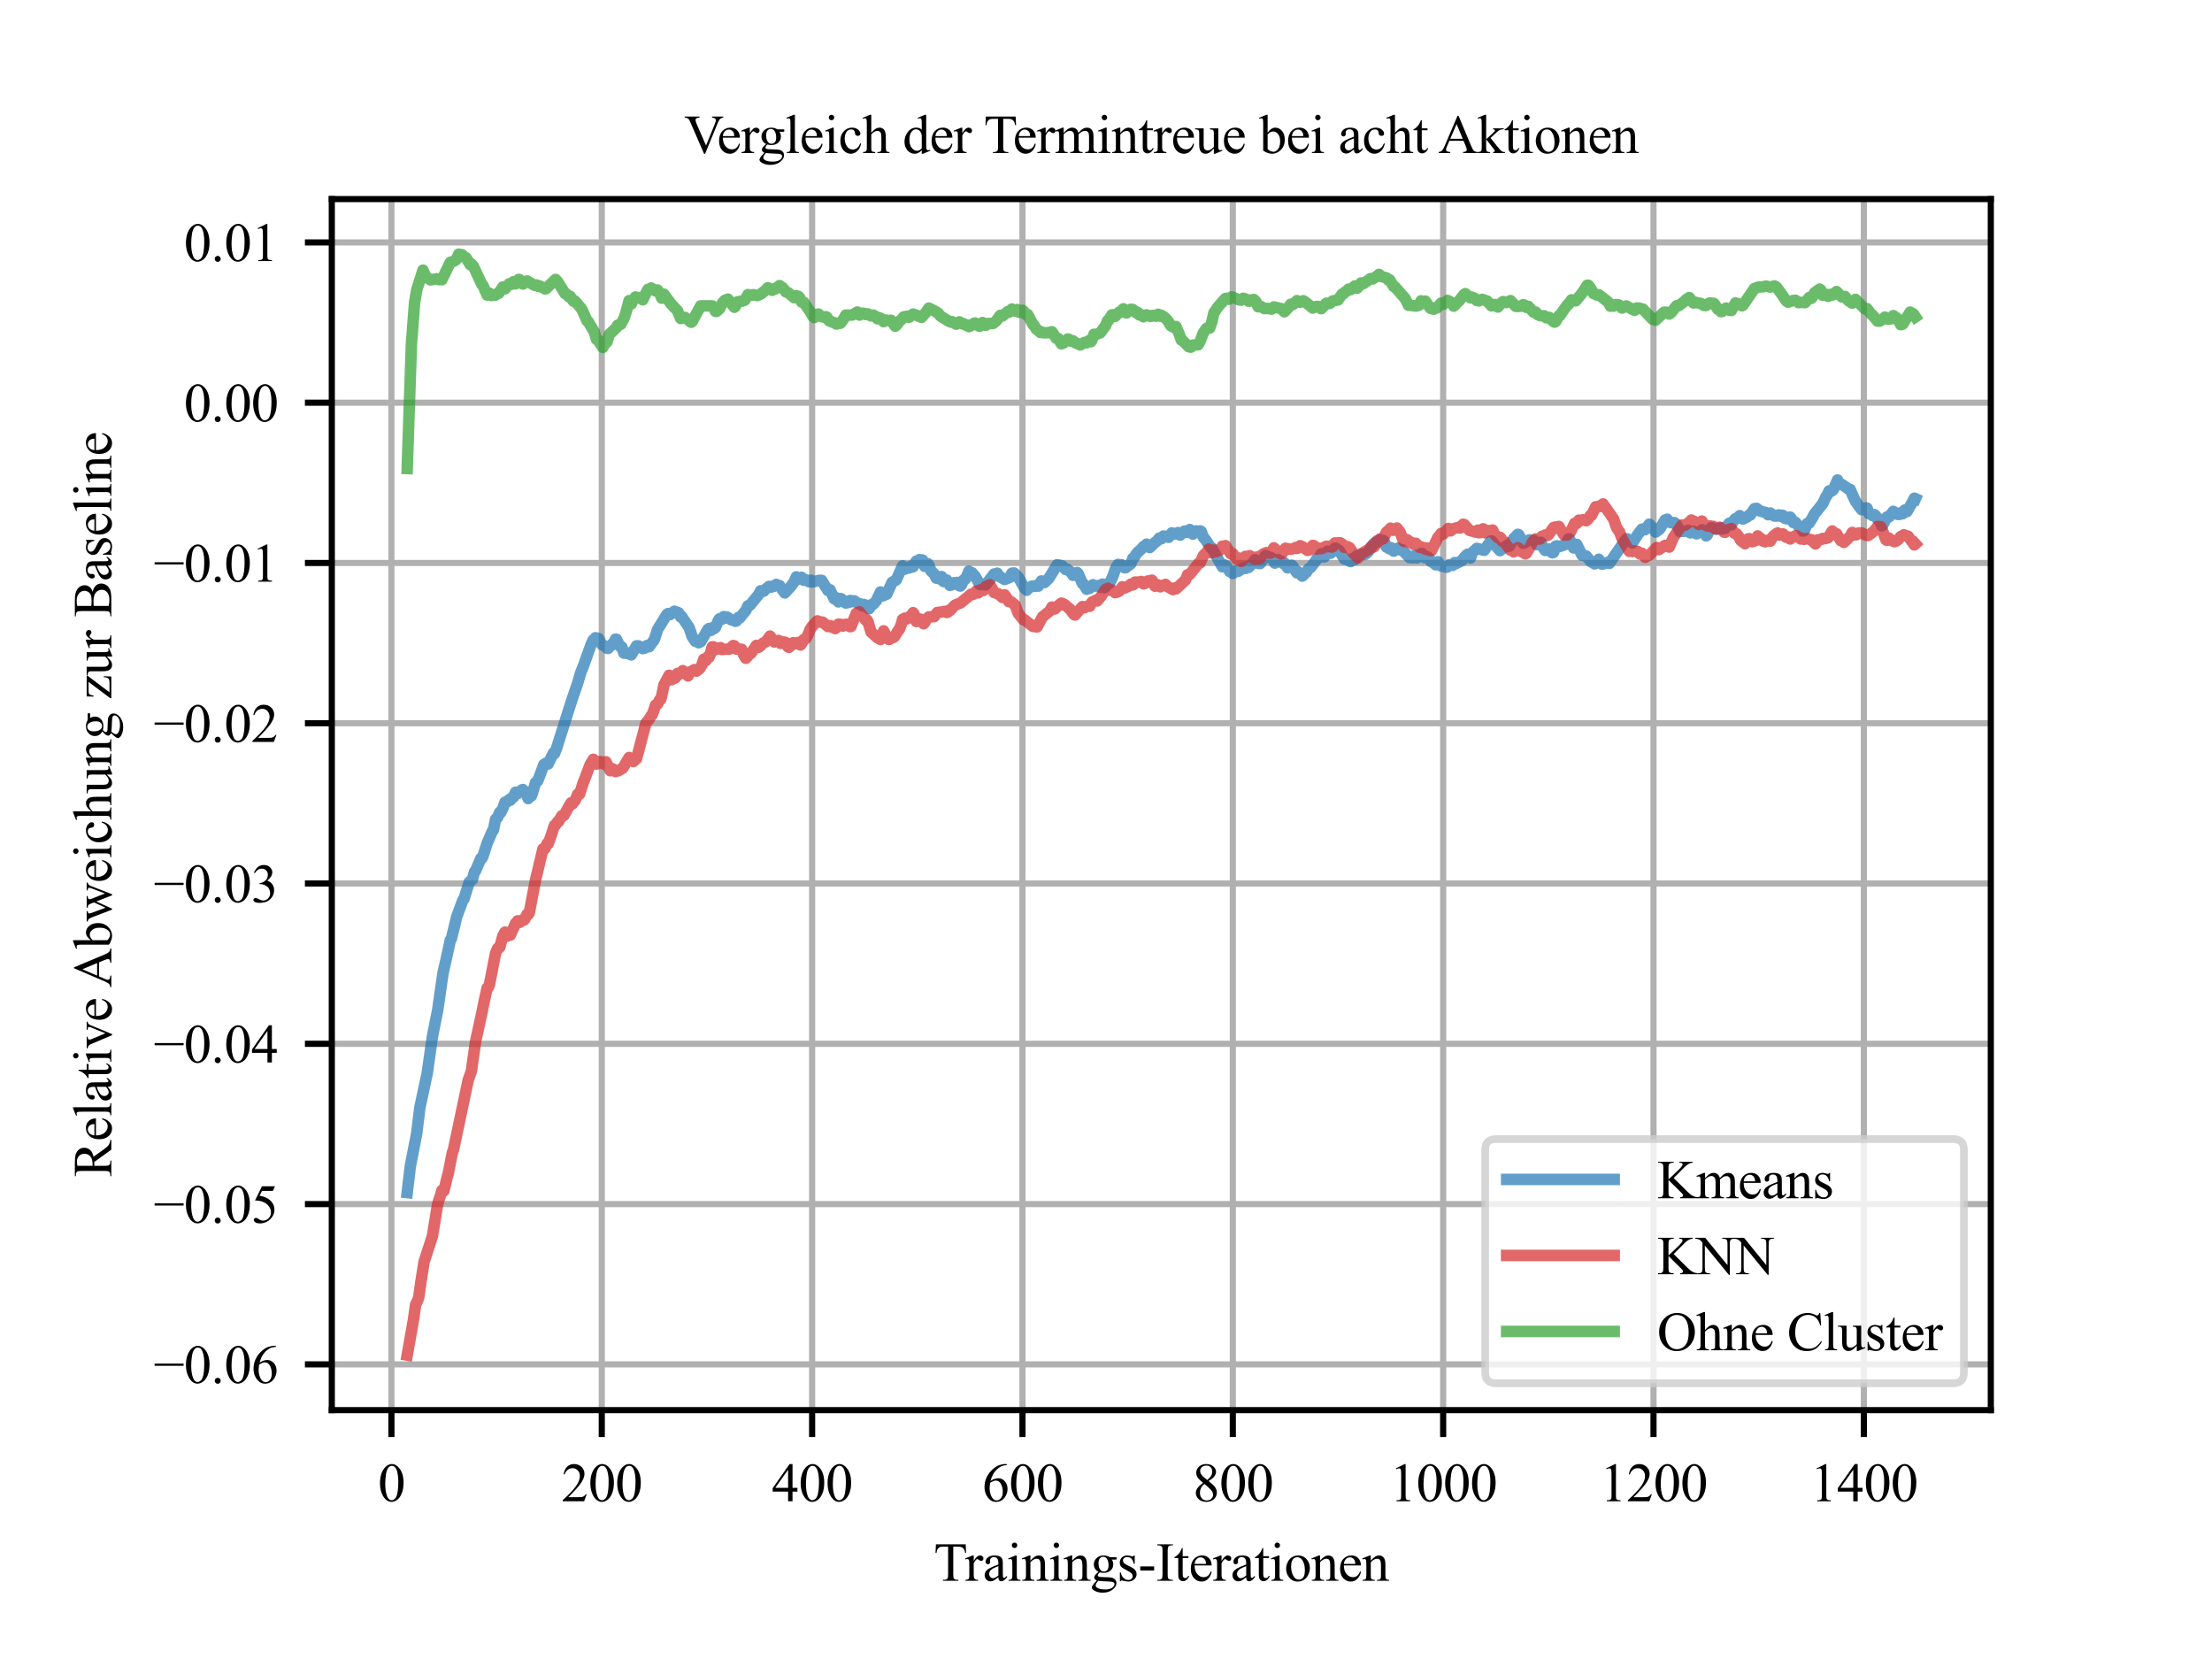 <?xml version="1.0" encoding="utf-8" standalone="no"?>
<!DOCTYPE svg PUBLIC "-//W3C//DTD SVG 1.1//EN"
  "http://www.w3.org/Graphics/SVG/1.1/DTD/svg11.dtd">
<svg xmlns:xlink="http://www.w3.org/1999/xlink" width="288pt" height="216pt" viewBox="0 0 288 216" xmlns="http://www.w3.org/2000/svg" version="1.1">
 <defs>
  <style type="text/css">*{stroke-linejoin: round; stroke-linecap: butt}</style>
 </defs>
 <g id="figure_1">
  <g id="patch_1">
   <path d="M 0 216 
L 288 216 
L 288 0 
L 0 0 
z
" style="fill: #ffffff"/>
  </g>
  <g id="axes_1">
   <g id="patch_2">
    <path d="M 43.2 183.6 
L 259.2 183.6 
L 259.2 25.92 
L 43.2 25.92 
z
" style="fill: #ffffff"/>
   </g>
   <g id="matplotlib.axis_1">
    <g id="xtick_1">
     <g id="line2d_1">
      <path d="M 50.964 183.6 
L 50.964 25.92 
" clip-path="url(#p06cd0f6390)" style="fill: none; stroke: #b0b0b0; stroke-width: 0.8; stroke-linecap: square"/>
     </g>
     <g id="line2d_2">
      <defs>
       <path id="md8660e4ff6" d="M 0 0 
L 0 3.5 
" style="stroke: #000000; stroke-width: 0.8"/>
      </defs>
      <g>
       <use xlink:href="#md8660e4ff6" x="50.964" y="183.6" style="stroke: #000000; stroke-width: 0.8"/>
      </g>
     </g>
     <g id="text_1">
      <!-- 0 -->
      <g transform="translate(49.214 195.461) scale(0.07 -0.07)">
       <defs>
        <path id="TimesNewRomanPSMT-30" d="M 231 2094 
Q 231 2819 450 3342 
Q 669 3866 1031 4122 
Q 1313 4325 1613 4325 
Q 2100 4325 2488 3828 
Q 2972 3213 2972 2159 
Q 2972 1422 2759 906 
Q 2547 391 2217 158 
Q 1888 -75 1581 -75 
Q 975 -75 572 641 
Q 231 1244 231 2094 
z
M 844 2016 
Q 844 1141 1059 588 
Q 1238 122 1591 122 
Q 1759 122 1940 273 
Q 2122 425 2216 781 
Q 2359 1319 2359 2297 
Q 2359 3022 2209 3506 
Q 2097 3866 1919 4016 
Q 1791 4119 1609 4119 
Q 1397 4119 1231 3928 
Q 1006 3669 925 3112 
Q 844 2556 844 2016 
z
" transform="scale(0.016)"/>
       </defs>
       <use xlink:href="#TimesNewRomanPSMT-30"/>
      </g>
     </g>
    </g>
    <g id="xtick_2">
     <g id="line2d_3">
      <path d="M 78.351 183.6 
L 78.351 25.92 
" clip-path="url(#p06cd0f6390)" style="fill: none; stroke: #b0b0b0; stroke-width: 0.8; stroke-linecap: square"/>
     </g>
     <g id="line2d_4">
      <g>
       <use xlink:href="#md8660e4ff6" x="78.351" y="183.6" style="stroke: #000000; stroke-width: 0.8"/>
      </g>
     </g>
     <g id="text_2">
      <!-- 200 -->
      <g transform="translate(73.101 195.461) scale(0.07 -0.07)">
       <defs>
        <path id="TimesNewRomanPSMT-32" d="M 2934 816 
L 2638 0 
L 138 0 
L 138 116 
Q 1241 1122 1691 1759 
Q 2141 2397 2141 2925 
Q 2141 3328 1894 3587 
Q 1647 3847 1303 3847 
Q 991 3847 742 3664 
Q 494 3481 375 3128 
L 259 3128 
Q 338 3706 661 4015 
Q 984 4325 1469 4325 
Q 1984 4325 2329 3994 
Q 2675 3663 2675 3213 
Q 2675 2891 2525 2569 
Q 2294 2063 1775 1497 
Q 997 647 803 472 
L 1909 472 
Q 2247 472 2383 497 
Q 2519 522 2628 598 
Q 2738 675 2819 816 
L 2934 816 
z
" transform="scale(0.016)"/>
       </defs>
       <use xlink:href="#TimesNewRomanPSMT-32"/>
       <use xlink:href="#TimesNewRomanPSMT-30" x="50"/>
       <use xlink:href="#TimesNewRomanPSMT-30" x="100"/>
      </g>
     </g>
    </g>
    <g id="xtick_3">
     <g id="line2d_5">
      <path d="M 105.738 183.6 
L 105.738 25.92 
" clip-path="url(#p06cd0f6390)" style="fill: none; stroke: #b0b0b0; stroke-width: 0.8; stroke-linecap: square"/>
     </g>
     <g id="line2d_6">
      <g>
       <use xlink:href="#md8660e4ff6" x="105.738" y="183.6" style="stroke: #000000; stroke-width: 0.8"/>
      </g>
     </g>
     <g id="text_3">
      <!-- 400 -->
      <g transform="translate(100.488 195.461) scale(0.07 -0.07)">
       <defs>
        <path id="TimesNewRomanPSMT-34" d="M 2978 1563 
L 2978 1119 
L 2409 1119 
L 2409 0 
L 1894 0 
L 1894 1119 
L 100 1119 
L 100 1519 
L 2066 4325 
L 2409 4325 
L 2409 1563 
L 2978 1563 
z
M 1894 1563 
L 1894 3666 
L 406 1563 
L 1894 1563 
z
" transform="scale(0.016)"/>
       </defs>
       <use xlink:href="#TimesNewRomanPSMT-34"/>
       <use xlink:href="#TimesNewRomanPSMT-30" x="50"/>
       <use xlink:href="#TimesNewRomanPSMT-30" x="100"/>
      </g>
     </g>
    </g>
    <g id="xtick_4">
     <g id="line2d_7">
      <path d="M 133.125 183.6 
L 133.125 25.92 
" clip-path="url(#p06cd0f6390)" style="fill: none; stroke: #b0b0b0; stroke-width: 0.8; stroke-linecap: square"/>
     </g>
     <g id="line2d_8">
      <g>
       <use xlink:href="#md8660e4ff6" x="133.125" y="183.6" style="stroke: #000000; stroke-width: 0.8"/>
      </g>
     </g>
     <g id="text_4">
      <!-- 600 -->
      <g transform="translate(127.875 195.461) scale(0.07 -0.07)">
       <defs>
        <path id="TimesNewRomanPSMT-36" d="M 2869 4325 
L 2869 4209 
Q 2456 4169 2195 4045 
Q 1934 3922 1679 3669 
Q 1425 3416 1258 3105 
Q 1091 2794 978 2366 
Q 1428 2675 1881 2675 
Q 2316 2675 2634 2325 
Q 2953 1975 2953 1425 
Q 2953 894 2631 456 
Q 2244 -75 1606 -75 
Q 1172 -75 869 213 
Q 275 772 275 1663 
Q 275 2231 503 2743 
Q 731 3256 1154 3653 
Q 1578 4050 1965 4187 
Q 2353 4325 2688 4325 
L 2869 4325 
z
M 925 2138 
Q 869 1716 869 1456 
Q 869 1156 980 804 
Q 1091 453 1309 247 
Q 1469 100 1697 100 
Q 1969 100 2183 356 
Q 2397 613 2397 1088 
Q 2397 1622 2184 2012 
Q 1972 2403 1581 2403 
Q 1463 2403 1327 2353 
Q 1191 2303 925 2138 
z
" transform="scale(0.016)"/>
       </defs>
       <use xlink:href="#TimesNewRomanPSMT-36"/>
       <use xlink:href="#TimesNewRomanPSMT-30" x="50"/>
       <use xlink:href="#TimesNewRomanPSMT-30" x="100"/>
      </g>
     </g>
    </g>
    <g id="xtick_5">
     <g id="line2d_9">
      <path d="M 160.512 183.6 
L 160.512 25.92 
" clip-path="url(#p06cd0f6390)" style="fill: none; stroke: #b0b0b0; stroke-width: 0.8; stroke-linecap: square"/>
     </g>
     <g id="line2d_10">
      <g>
       <use xlink:href="#md8660e4ff6" x="160.512" y="183.6" style="stroke: #000000; stroke-width: 0.8"/>
      </g>
     </g>
     <g id="text_5">
      <!-- 800 -->
      <g transform="translate(155.262 195.461) scale(0.07 -0.07)">
       <defs>
        <path id="TimesNewRomanPSMT-38" d="M 1228 2134 
Q 725 2547 579 2797 
Q 434 3047 434 3316 
Q 434 3728 753 4026 
Q 1072 4325 1600 4325 
Q 2113 4325 2425 4047 
Q 2738 3769 2738 3413 
Q 2738 3175 2569 2928 
Q 2400 2681 1866 2347 
Q 2416 1922 2594 1678 
Q 2831 1359 2831 1006 
Q 2831 559 2490 242 
Q 2150 -75 1597 -75 
Q 994 -75 656 303 
Q 388 606 388 966 
Q 388 1247 577 1523 
Q 766 1800 1228 2134 
z
M 1719 2469 
Q 2094 2806 2194 3001 
Q 2294 3197 2294 3444 
Q 2294 3772 2109 3958 
Q 1925 4144 1606 4144 
Q 1288 4144 1088 3959 
Q 888 3775 888 3528 
Q 888 3366 970 3203 
Q 1053 3041 1206 2894 
L 1719 2469 
z
M 1375 2016 
Q 1116 1797 991 1539 
Q 866 1281 866 981 
Q 866 578 1086 336 
Q 1306 94 1647 94 
Q 1984 94 2187 284 
Q 2391 475 2391 747 
Q 2391 972 2272 1150 
Q 2050 1481 1375 2016 
z
" transform="scale(0.016)"/>
       </defs>
       <use xlink:href="#TimesNewRomanPSMT-38"/>
       <use xlink:href="#TimesNewRomanPSMT-30" x="50"/>
       <use xlink:href="#TimesNewRomanPSMT-30" x="100"/>
      </g>
     </g>
    </g>
    <g id="xtick_6">
     <g id="line2d_11">
      <path d="M 187.898 183.6 
L 187.898 25.92 
" clip-path="url(#p06cd0f6390)" style="fill: none; stroke: #b0b0b0; stroke-width: 0.8; stroke-linecap: square"/>
     </g>
     <g id="line2d_12">
      <g>
       <use xlink:href="#md8660e4ff6" x="187.898" y="183.6" style="stroke: #000000; stroke-width: 0.8"/>
      </g>
     </g>
     <g id="text_6">
      <!-- 1000 -->
      <g transform="translate(180.898 195.461) scale(0.07 -0.07)">
       <defs>
        <path id="TimesNewRomanPSMT-31" d="M 750 3822 
L 1781 4325 
L 1884 4325 
L 1884 747 
Q 1884 391 1914 303 
Q 1944 216 2037 169 
Q 2131 122 2419 116 
L 2419 0 
L 825 0 
L 825 116 
Q 1125 122 1212 167 
Q 1300 213 1334 289 
Q 1369 366 1369 747 
L 1369 3034 
Q 1369 3497 1338 3628 
Q 1316 3728 1258 3775 
Q 1200 3822 1119 3822 
Q 1003 3822 797 3725 
L 750 3822 
z
" transform="scale(0.016)"/>
       </defs>
       <use xlink:href="#TimesNewRomanPSMT-31"/>
       <use xlink:href="#TimesNewRomanPSMT-30" x="50"/>
       <use xlink:href="#TimesNewRomanPSMT-30" x="100"/>
       <use xlink:href="#TimesNewRomanPSMT-30" x="150"/>
      </g>
     </g>
    </g>
    <g id="xtick_7">
     <g id="line2d_13">
      <path d="M 215.285 183.6 
L 215.285 25.92 
" clip-path="url(#p06cd0f6390)" style="fill: none; stroke: #b0b0b0; stroke-width: 0.8; stroke-linecap: square"/>
     </g>
     <g id="line2d_14">
      <g>
       <use xlink:href="#md8660e4ff6" x="215.285" y="183.6" style="stroke: #000000; stroke-width: 0.8"/>
      </g>
     </g>
     <g id="text_7">
      <!-- 1200 -->
      <g transform="translate(208.285 195.461) scale(0.07 -0.07)">
       <use xlink:href="#TimesNewRomanPSMT-31"/>
       <use xlink:href="#TimesNewRomanPSMT-32" x="50"/>
       <use xlink:href="#TimesNewRomanPSMT-30" x="100"/>
       <use xlink:href="#TimesNewRomanPSMT-30" x="150"/>
      </g>
     </g>
    </g>
    <g id="xtick_8">
     <g id="line2d_15">
      <path d="M 242.672 183.6 
L 242.672 25.92 
" clip-path="url(#p06cd0f6390)" style="fill: none; stroke: #b0b0b0; stroke-width: 0.8; stroke-linecap: square"/>
     </g>
     <g id="line2d_16">
      <g>
       <use xlink:href="#md8660e4ff6" x="242.672" y="183.6" style="stroke: #000000; stroke-width: 0.8"/>
      </g>
     </g>
     <g id="text_8">
      <!-- 1400 -->
      <g transform="translate(235.672 195.461) scale(0.07 -0.07)">
       <use xlink:href="#TimesNewRomanPSMT-31"/>
       <use xlink:href="#TimesNewRomanPSMT-34" x="50"/>
       <use xlink:href="#TimesNewRomanPSMT-30" x="100"/>
       <use xlink:href="#TimesNewRomanPSMT-30" x="150"/>
      </g>
     </g>
    </g>
    <g id="text_9">
     <!-- Trainings-Iterationen -->
     <g transform="translate(121.585 205.819) scale(0.07 -0.07)">
      <defs>
       <path id="TimesNewRomanPSMT-54" d="M 3703 4238 
L 3750 3244 
L 3631 3244 
Q 3597 3506 3538 3619 
Q 3441 3800 3280 3886 
Q 3119 3972 2856 3972 
L 2259 3972 
L 2259 734 
Q 2259 344 2344 247 
Q 2463 116 2709 116 
L 2856 116 
L 2856 0 
L 1059 0 
L 1059 116 
L 1209 116 
Q 1478 116 1591 278 
Q 1659 378 1659 734 
L 1659 3972 
L 1150 3972 
Q 853 3972 728 3928 
Q 566 3869 450 3700 
Q 334 3531 313 3244 
L 194 3244 
L 244 4238 
L 3703 4238 
z
" transform="scale(0.016)"/>
       <path id="TimesNewRomanPSMT-72" d="M 1038 2947 
L 1038 2303 
Q 1397 2947 1775 2947 
Q 1947 2947 2059 2842 
Q 2172 2738 2172 2600 
Q 2172 2478 2090 2393 
Q 2009 2309 1897 2309 
Q 1788 2309 1652 2417 
Q 1516 2525 1450 2525 
Q 1394 2525 1328 2463 
Q 1188 2334 1038 2041 
L 1038 669 
Q 1038 431 1097 309 
Q 1138 225 1241 169 
Q 1344 113 1538 113 
L 1538 0 
L 72 0 
L 72 113 
Q 291 113 397 181 
Q 475 231 506 341 
Q 522 394 522 644 
L 522 1753 
Q 522 2253 501 2348 
Q 481 2444 426 2487 
Q 372 2531 291 2531 
Q 194 2531 72 2484 
L 41 2597 
L 906 2947 
L 1038 2947 
z
" transform="scale(0.016)"/>
       <path id="TimesNewRomanPSMT-61" d="M 1822 413 
Q 1381 72 1269 19 
Q 1100 -59 909 -59 
Q 613 -59 420 144 
Q 228 347 228 678 
Q 228 888 322 1041 
Q 450 1253 767 1440 
Q 1084 1628 1822 1897 
L 1822 2009 
Q 1822 2438 1686 2597 
Q 1550 2756 1291 2756 
Q 1094 2756 978 2650 
Q 859 2544 859 2406 
L 866 2225 
Q 866 2081 792 2003 
Q 719 1925 600 1925 
Q 484 1925 411 2006 
Q 338 2088 338 2228 
Q 338 2497 613 2722 
Q 888 2947 1384 2947 
Q 1766 2947 2009 2819 
Q 2194 2722 2281 2516 
Q 2338 2381 2338 1966 
L 2338 994 
Q 2338 584 2353 492 
Q 2369 400 2405 369 
Q 2441 338 2488 338 
Q 2538 338 2575 359 
Q 2641 400 2828 588 
L 2828 413 
Q 2478 -56 2159 -56 
Q 2006 -56 1915 50 
Q 1825 156 1822 413 
z
M 1822 616 
L 1822 1706 
Q 1350 1519 1213 1441 
Q 966 1303 859 1153 
Q 753 1003 753 825 
Q 753 600 887 451 
Q 1022 303 1197 303 
Q 1434 303 1822 616 
z
" transform="scale(0.016)"/>
       <path id="TimesNewRomanPSMT-69" d="M 928 4444 
Q 1059 4444 1151 4351 
Q 1244 4259 1244 4128 
Q 1244 3997 1151 3903 
Q 1059 3809 928 3809 
Q 797 3809 703 3903 
Q 609 3997 609 4128 
Q 609 4259 701 4351 
Q 794 4444 928 4444 
z
M 1188 2947 
L 1188 647 
Q 1188 378 1227 289 
Q 1266 200 1342 156 
Q 1419 113 1622 113 
L 1622 0 
L 231 0 
L 231 113 
Q 441 113 512 153 
Q 584 194 626 287 
Q 669 381 669 647 
L 669 1750 
Q 669 2216 641 2353 
Q 619 2453 572 2492 
Q 525 2531 444 2531 
Q 356 2531 231 2484 
L 188 2597 
L 1050 2947 
L 1188 2947 
z
" transform="scale(0.016)"/>
       <path id="TimesNewRomanPSMT-6e" d="M 1034 2341 
Q 1538 2947 1994 2947 
Q 2228 2947 2397 2830 
Q 2566 2713 2666 2444 
Q 2734 2256 2734 1869 
L 2734 647 
Q 2734 375 2778 278 
Q 2813 200 2889 156 
Q 2966 113 3172 113 
L 3172 0 
L 1756 0 
L 1756 113 
L 1816 113 
Q 2016 113 2095 173 
Q 2175 234 2206 353 
Q 2219 400 2219 647 
L 2219 1819 
Q 2219 2209 2117 2386 
Q 2016 2563 1775 2563 
Q 1403 2563 1034 2156 
L 1034 647 
Q 1034 356 1069 288 
Q 1113 197 1189 155 
Q 1266 113 1500 113 
L 1500 0 
L 84 0 
L 84 113 
L 147 113 
Q 366 113 442 223 
Q 519 334 519 647 
L 519 1709 
Q 519 2225 495 2337 
Q 472 2450 423 2490 
Q 375 2531 294 2531 
Q 206 2531 84 2484 
L 38 2597 
L 900 2947 
L 1034 2947 
L 1034 2341 
z
" transform="scale(0.016)"/>
       <path id="TimesNewRomanPSMT-67" d="M 966 1044 
Q 703 1172 562 1401 
Q 422 1631 422 1909 
Q 422 2334 742 2640 
Q 1063 2947 1563 2947 
Q 1972 2947 2272 2747 
L 2878 2747 
Q 3013 2747 3034 2739 
Q 3056 2731 3066 2713 
Q 3084 2684 3084 2613 
Q 3084 2531 3069 2500 
Q 3059 2484 3036 2475 
Q 3013 2466 2878 2466 
L 2506 2466 
Q 2681 2241 2681 1891 
Q 2681 1491 2375 1206 
Q 2069 922 1553 922 
Q 1341 922 1119 984 
Q 981 866 932 777 
Q 884 688 884 625 
Q 884 572 936 522 
Q 988 472 1138 450 
Q 1225 438 1575 428 
Q 2219 413 2409 384 
Q 2700 344 2873 169 
Q 3047 -6 3047 -263 
Q 3047 -616 2716 -925 
Q 2228 -1381 1444 -1381 
Q 841 -1381 425 -1109 
Q 191 -953 191 -784 
Q 191 -709 225 -634 
Q 278 -519 444 -313 
Q 466 -284 763 25 
Q 600 122 533 198 
Q 466 275 466 372 
Q 466 481 555 628 
Q 644 775 966 1044 
z
M 1509 2797 
Q 1278 2797 1122 2612 
Q 966 2428 966 2047 
Q 966 1553 1178 1281 
Q 1341 1075 1591 1075 
Q 1828 1075 1981 1253 
Q 2134 1431 2134 1813 
Q 2134 2309 1919 2591 
Q 1759 2797 1509 2797 
z
M 934 0 
Q 788 -159 713 -296 
Q 638 -434 638 -550 
Q 638 -700 819 -813 
Q 1131 -1006 1722 -1006 
Q 2284 -1006 2551 -807 
Q 2819 -609 2819 -384 
Q 2819 -222 2659 -153 
Q 2497 -84 2016 -72 
Q 1313 -53 934 0 
z
" transform="scale(0.016)"/>
       <path id="TimesNewRomanPSMT-73" d="M 2050 2947 
L 2050 1972 
L 1947 1972 
Q 1828 2431 1642 2597 
Q 1456 2763 1169 2763 
Q 950 2763 815 2647 
Q 681 2531 681 2391 
Q 681 2216 781 2091 
Q 878 1963 1175 1819 
L 1631 1597 
Q 2266 1288 2266 781 
Q 2266 391 1970 151 
Q 1675 -88 1309 -88 
Q 1047 -88 709 6 
Q 606 38 541 38 
Q 469 38 428 -44 
L 325 -44 
L 325 978 
L 428 978 
Q 516 541 762 319 
Q 1009 97 1316 97 
Q 1531 97 1667 223 
Q 1803 350 1803 528 
Q 1803 744 1651 891 
Q 1500 1038 1047 1263 
Q 594 1488 453 1669 
Q 313 1847 313 2119 
Q 313 2472 555 2709 
Q 797 2947 1181 2947 
Q 1350 2947 1591 2875 
Q 1750 2828 1803 2828 
Q 1853 2828 1881 2850 
Q 1909 2872 1947 2947 
L 2050 2947 
z
" transform="scale(0.016)"/>
       <path id="TimesNewRomanPSMT-2d" d="M 259 1672 
L 1875 1672 
L 1875 1200 
L 259 1200 
L 259 1672 
z
" transform="scale(0.016)"/>
       <path id="TimesNewRomanPSMT-49" d="M 1975 116 
L 1975 0 
L 159 0 
L 159 116 
L 309 116 
Q 572 116 691 269 
Q 766 369 766 750 
L 766 3488 
Q 766 3809 725 3913 
Q 694 3991 597 4047 
Q 459 4122 309 4122 
L 159 4122 
L 159 4238 
L 1975 4238 
L 1975 4122 
L 1822 4122 
Q 1563 4122 1444 3969 
Q 1366 3869 1366 3488 
L 1366 750 
Q 1366 428 1406 325 
Q 1438 247 1538 191 
Q 1672 116 1822 116 
L 1975 116 
z
" transform="scale(0.016)"/>
       <path id="TimesNewRomanPSMT-74" d="M 1031 3803 
L 1031 2863 
L 1700 2863 
L 1700 2644 
L 1031 2644 
L 1031 788 
Q 1031 509 1111 412 
Q 1191 316 1316 316 
Q 1419 316 1516 380 
Q 1613 444 1666 569 
L 1788 569 
Q 1678 263 1478 108 
Q 1278 -47 1066 -47 
Q 922 -47 784 33 
Q 647 113 581 261 
Q 516 409 516 719 
L 516 2644 
L 63 2644 
L 63 2747 
Q 234 2816 414 2980 
Q 594 3144 734 3369 
Q 806 3488 934 3803 
L 1031 3803 
z
" transform="scale(0.016)"/>
       <path id="TimesNewRomanPSMT-65" d="M 681 1784 
Q 678 1147 991 784 
Q 1303 422 1725 422 
Q 2006 422 2214 576 
Q 2422 731 2563 1106 
L 2659 1044 
Q 2594 616 2278 264 
Q 1963 -88 1488 -88 
Q 972 -88 605 314 
Q 238 716 238 1394 
Q 238 2128 614 2539 
Q 991 2950 1559 2950 
Q 2041 2950 2350 2633 
Q 2659 2316 2659 1784 
L 681 1784 
z
M 681 1966 
L 2006 1966 
Q 1991 2241 1941 2353 
Q 1863 2528 1708 2628 
Q 1553 2728 1384 2728 
Q 1125 2728 920 2526 
Q 716 2325 681 1966 
z
" transform="scale(0.016)"/>
       <path id="TimesNewRomanPSMT-6f" d="M 1600 2947 
Q 2250 2947 2644 2453 
Q 2978 2031 2978 1484 
Q 2978 1100 2793 706 
Q 2609 313 2286 112 
Q 1963 -88 1566 -88 
Q 919 -88 538 428 
Q 216 863 216 1403 
Q 216 1797 411 2186 
Q 606 2575 925 2761 
Q 1244 2947 1600 2947 
z
M 1503 2744 
Q 1338 2744 1170 2645 
Q 1003 2547 900 2300 
Q 797 2053 797 1666 
Q 797 1041 1045 587 
Q 1294 134 1700 134 
Q 2003 134 2200 384 
Q 2397 634 2397 1244 
Q 2397 2006 2069 2444 
Q 1847 2744 1503 2744 
z
" transform="scale(0.016)"/>
      </defs>
      <use xlink:href="#TimesNewRomanPSMT-54"/>
      <use xlink:href="#TimesNewRomanPSMT-72" x="57.584"/>
      <use xlink:href="#TimesNewRomanPSMT-61" x="90.885"/>
      <use xlink:href="#TimesNewRomanPSMT-69" x="135.27"/>
      <use xlink:href="#TimesNewRomanPSMT-6e" x="163.053"/>
      <use xlink:href="#TimesNewRomanPSMT-69" x="213.053"/>
      <use xlink:href="#TimesNewRomanPSMT-6e" x="240.836"/>
      <use xlink:href="#TimesNewRomanPSMT-67" x="290.836"/>
      <use xlink:href="#TimesNewRomanPSMT-73" x="340.836"/>
      <use xlink:href="#TimesNewRomanPSMT-2d" x="379.752"/>
      <use xlink:href="#TimesNewRomanPSMT-49" x="413.053"/>
      <use xlink:href="#TimesNewRomanPSMT-74" x="446.354"/>
      <use xlink:href="#TimesNewRomanPSMT-65" x="474.137"/>
      <use xlink:href="#TimesNewRomanPSMT-72" x="518.521"/>
      <use xlink:href="#TimesNewRomanPSMT-61" x="551.822"/>
      <use xlink:href="#TimesNewRomanPSMT-74" x="596.207"/>
      <use xlink:href="#TimesNewRomanPSMT-69" x="623.99"/>
      <use xlink:href="#TimesNewRomanPSMT-6f" x="651.773"/>
      <use xlink:href="#TimesNewRomanPSMT-6e" x="701.773"/>
      <use xlink:href="#TimesNewRomanPSMT-65" x="751.773"/>
      <use xlink:href="#TimesNewRomanPSMT-6e" x="796.158"/>
     </g>
    </g>
   </g>
   <g id="matplotlib.axis_2">
    <g id="ytick_1">
     <g id="line2d_17">
      <path d="M 43.2 177.637 
L 259.2 177.637 
" clip-path="url(#p06cd0f6390)" style="fill: none; stroke: #b0b0b0; stroke-width: 0.8; stroke-linecap: square"/>
     </g>
     <g id="line2d_18">
      <defs>
       <path id="mfa360e671c" d="M 0 0 
L -3.5 0 
" style="stroke: #000000; stroke-width: 0.8"/>
      </defs>
      <g>
       <use xlink:href="#mfa360e671c" x="43.2" y="177.637" style="stroke: #000000; stroke-width: 0.8"/>
      </g>
     </g>
     <g id="text_10">
      <!-- −0.06 -->
      <g transform="translate(20.003 180.067) scale(0.07 -0.07)">
       <defs>
        <path id="TimesNewRomanPSMT-2212" d="M 3484 2000 
L 116 2000 
L 116 2256 
L 3484 2256 
L 3484 2000 
z
" transform="scale(0.016)"/>
        <path id="TimesNewRomanPSMT-2e" d="M 800 606 
Q 947 606 1047 504 
Q 1147 403 1147 259 
Q 1147 116 1045 14 
Q 944 -88 800 -88 
Q 656 -88 554 14 
Q 453 116 453 259 
Q 453 406 554 506 
Q 656 606 800 606 
z
" transform="scale(0.016)"/>
       </defs>
       <use xlink:href="#TimesNewRomanPSMT-2212"/>
       <use xlink:href="#TimesNewRomanPSMT-30" x="56.396"/>
       <use xlink:href="#TimesNewRomanPSMT-2e" x="106.396"/>
       <use xlink:href="#TimesNewRomanPSMT-30" x="131.396"/>
       <use xlink:href="#TimesNewRomanPSMT-36" x="181.396"/>
      </g>
     </g>
    </g>
    <g id="ytick_2">
     <g id="line2d_19">
      <path d="M 43.2 156.769 
L 259.2 156.769 
" clip-path="url(#p06cd0f6390)" style="fill: none; stroke: #b0b0b0; stroke-width: 0.8; stroke-linecap: square"/>
     </g>
     <g id="line2d_20">
      <g>
       <use xlink:href="#mfa360e671c" x="43.2" y="156.769" style="stroke: #000000; stroke-width: 0.8"/>
      </g>
     </g>
     <g id="text_11">
      <!-- −0.05 -->
      <g transform="translate(20.003 159.2) scale(0.07 -0.07)">
       <defs>
        <path id="TimesNewRomanPSMT-35" d="M 2778 4238 
L 2534 3706 
L 1259 3706 
L 981 3138 
Q 1809 3016 2294 2522 
Q 2709 2097 2709 1522 
Q 2709 1188 2573 903 
Q 2438 619 2231 419 
Q 2025 219 1772 97 
Q 1413 -75 1034 -75 
Q 653 -75 479 54 
Q 306 184 306 341 
Q 306 428 378 495 
Q 450 563 559 563 
Q 641 563 702 538 
Q 763 513 909 409 
Q 1144 247 1384 247 
Q 1750 247 2026 523 
Q 2303 800 2303 1197 
Q 2303 1581 2056 1914 
Q 1809 2247 1375 2428 
Q 1034 2569 447 2591 
L 1259 4238 
L 2778 4238 
z
" transform="scale(0.016)"/>
       </defs>
       <use xlink:href="#TimesNewRomanPSMT-2212"/>
       <use xlink:href="#TimesNewRomanPSMT-30" x="56.396"/>
       <use xlink:href="#TimesNewRomanPSMT-2e" x="106.396"/>
       <use xlink:href="#TimesNewRomanPSMT-30" x="131.396"/>
       <use xlink:href="#TimesNewRomanPSMT-35" x="181.396"/>
      </g>
     </g>
    </g>
    <g id="ytick_3">
     <g id="line2d_21">
      <path d="M 43.2 135.902 
L 259.2 135.902 
" clip-path="url(#p06cd0f6390)" style="fill: none; stroke: #b0b0b0; stroke-width: 0.8; stroke-linecap: square"/>
     </g>
     <g id="line2d_22">
      <g>
       <use xlink:href="#mfa360e671c" x="43.2" y="135.902" style="stroke: #000000; stroke-width: 0.8"/>
      </g>
     </g>
     <g id="text_12">
      <!-- −0.04 -->
      <g transform="translate(20.003 138.332) scale(0.07 -0.07)">
       <use xlink:href="#TimesNewRomanPSMT-2212"/>
       <use xlink:href="#TimesNewRomanPSMT-30" x="56.396"/>
       <use xlink:href="#TimesNewRomanPSMT-2e" x="106.396"/>
       <use xlink:href="#TimesNewRomanPSMT-30" x="131.396"/>
       <use xlink:href="#TimesNewRomanPSMT-34" x="181.396"/>
      </g>
     </g>
    </g>
    <g id="ytick_4">
     <g id="line2d_23">
      <path d="M 43.2 115.034 
L 259.2 115.034 
" clip-path="url(#p06cd0f6390)" style="fill: none; stroke: #b0b0b0; stroke-width: 0.8; stroke-linecap: square"/>
     </g>
     <g id="line2d_24">
      <g>
       <use xlink:href="#mfa360e671c" x="43.2" y="115.034" style="stroke: #000000; stroke-width: 0.8"/>
      </g>
     </g>
     <g id="text_13">
      <!-- −0.03 -->
      <g transform="translate(20.003 117.465) scale(0.07 -0.07)">
       <defs>
        <path id="TimesNewRomanPSMT-33" d="M 325 3431 
Q 506 3859 782 4092 
Q 1059 4325 1472 4325 
Q 1981 4325 2253 3994 
Q 2459 3747 2459 3466 
Q 2459 3003 1878 2509 
Q 2269 2356 2469 2072 
Q 2669 1788 2669 1403 
Q 2669 853 2319 450 
Q 1863 -75 997 -75 
Q 569 -75 414 31 
Q 259 138 259 259 
Q 259 350 332 419 
Q 406 488 509 488 
Q 588 488 669 463 
Q 722 447 909 348 
Q 1097 250 1169 231 
Q 1284 197 1416 197 
Q 1734 197 1970 444 
Q 2206 691 2206 1028 
Q 2206 1275 2097 1509 
Q 2016 1684 1919 1775 
Q 1784 1900 1550 2001 
Q 1316 2103 1072 2103 
L 972 2103 
L 972 2197 
Q 1219 2228 1467 2375 
Q 1716 2522 1828 2728 
Q 1941 2934 1941 3181 
Q 1941 3503 1739 3701 
Q 1538 3900 1238 3900 
Q 753 3900 428 3381 
L 325 3431 
z
" transform="scale(0.016)"/>
       </defs>
       <use xlink:href="#TimesNewRomanPSMT-2212"/>
       <use xlink:href="#TimesNewRomanPSMT-30" x="56.396"/>
       <use xlink:href="#TimesNewRomanPSMT-2e" x="106.396"/>
       <use xlink:href="#TimesNewRomanPSMT-30" x="131.396"/>
       <use xlink:href="#TimesNewRomanPSMT-33" x="181.396"/>
      </g>
     </g>
    </g>
    <g id="ytick_5">
     <g id="line2d_25">
      <path d="M 43.2 94.167 
L 259.2 94.167 
" clip-path="url(#p06cd0f6390)" style="fill: none; stroke: #b0b0b0; stroke-width: 0.8; stroke-linecap: square"/>
     </g>
     <g id="line2d_26">
      <g>
       <use xlink:href="#mfa360e671c" x="43.2" y="94.167" style="stroke: #000000; stroke-width: 0.8"/>
      </g>
     </g>
     <g id="text_14">
      <!-- −0.02 -->
      <g transform="translate(20.003 96.597) scale(0.07 -0.07)">
       <use xlink:href="#TimesNewRomanPSMT-2212"/>
       <use xlink:href="#TimesNewRomanPSMT-30" x="56.396"/>
       <use xlink:href="#TimesNewRomanPSMT-2e" x="106.396"/>
       <use xlink:href="#TimesNewRomanPSMT-30" x="131.396"/>
       <use xlink:href="#TimesNewRomanPSMT-32" x="181.396"/>
      </g>
     </g>
    </g>
    <g id="ytick_6">
     <g id="line2d_27">
      <path d="M 43.2 73.299 
L 259.2 73.299 
" clip-path="url(#p06cd0f6390)" style="fill: none; stroke: #b0b0b0; stroke-width: 0.8; stroke-linecap: square"/>
     </g>
     <g id="line2d_28">
      <g>
       <use xlink:href="#mfa360e671c" x="43.2" y="73.299" style="stroke: #000000; stroke-width: 0.8"/>
      </g>
     </g>
     <g id="text_15">
      <!-- −0.01 -->
      <g transform="translate(20.003 75.729) scale(0.07 -0.07)">
       <use xlink:href="#TimesNewRomanPSMT-2212"/>
       <use xlink:href="#TimesNewRomanPSMT-30" x="56.396"/>
       <use xlink:href="#TimesNewRomanPSMT-2e" x="106.396"/>
       <use xlink:href="#TimesNewRomanPSMT-30" x="131.396"/>
       <use xlink:href="#TimesNewRomanPSMT-31" x="181.396"/>
      </g>
     </g>
    </g>
    <g id="ytick_7">
     <g id="line2d_29">
      <path d="M 43.2 52.432 
L 259.2 52.432 
" clip-path="url(#p06cd0f6390)" style="fill: none; stroke: #b0b0b0; stroke-width: 0.8; stroke-linecap: square"/>
     </g>
     <g id="line2d_30">
      <g>
       <use xlink:href="#mfa360e671c" x="43.2" y="52.432" style="stroke: #000000; stroke-width: 0.8"/>
      </g>
     </g>
     <g id="text_16">
      <!-- 0.00 -->
      <g transform="translate(23.95 54.862) scale(0.07 -0.07)">
       <use xlink:href="#TimesNewRomanPSMT-30"/>
       <use xlink:href="#TimesNewRomanPSMT-2e" x="50"/>
       <use xlink:href="#TimesNewRomanPSMT-30" x="75"/>
       <use xlink:href="#TimesNewRomanPSMT-30" x="125"/>
      </g>
     </g>
    </g>
    <g id="ytick_8">
     <g id="line2d_31">
      <path d="M 43.2 31.564 
L 259.2 31.564 
" clip-path="url(#p06cd0f6390)" style="fill: none; stroke: #b0b0b0; stroke-width: 0.8; stroke-linecap: square"/>
     </g>
     <g id="line2d_32">
      <g>
       <use xlink:href="#mfa360e671c" x="43.2" y="31.564" style="stroke: #000000; stroke-width: 0.8"/>
      </g>
     </g>
     <g id="text_17">
      <!-- 0.01 -->
      <g transform="translate(23.95 33.994) scale(0.07 -0.07)">
       <use xlink:href="#TimesNewRomanPSMT-30"/>
       <use xlink:href="#TimesNewRomanPSMT-2e" x="50"/>
       <use xlink:href="#TimesNewRomanPSMT-30" x="75"/>
       <use xlink:href="#TimesNewRomanPSMT-31" x="125"/>
      </g>
     </g>
    </g>
    <g id="text_18">
     <!-- Relative Abweichung zur Baseline -->
     <g transform="translate(14.492 153.262) rotate(-90) scale(0.07 -0.07)">
      <defs>
       <path id="TimesNewRomanPSMT-52" d="M 4325 0 
L 3194 0 
L 1759 1981 
Q 1600 1975 1500 1975 
Q 1459 1975 1412 1976 
Q 1366 1978 1316 1981 
L 1316 750 
Q 1316 350 1403 253 
Q 1522 116 1759 116 
L 1925 116 
L 1925 0 
L 109 0 
L 109 116 
L 269 116 
Q 538 116 653 291 
Q 719 388 719 750 
L 719 3488 
Q 719 3888 631 3984 
Q 509 4122 269 4122 
L 109 4122 
L 109 4238 
L 1653 4238 
Q 2328 4238 2648 4139 
Q 2969 4041 3192 3777 
Q 3416 3513 3416 3147 
Q 3416 2756 3161 2468 
Q 2906 2181 2372 2063 
L 3247 847 
Q 3547 428 3762 290 
Q 3978 153 4325 116 
L 4325 0 
z
M 1316 2178 
Q 1375 2178 1419 2176 
Q 1463 2175 1491 2175 
Q 2097 2175 2405 2437 
Q 2713 2700 2713 3106 
Q 2713 3503 2464 3751 
Q 2216 4000 1806 4000 
Q 1625 4000 1316 3941 
L 1316 2178 
z
" transform="scale(0.016)"/>
       <path id="TimesNewRomanPSMT-6c" d="M 1184 4444 
L 1184 647 
Q 1184 378 1223 290 
Q 1263 203 1344 158 
Q 1425 113 1647 113 
L 1647 0 
L 244 0 
L 244 113 
Q 441 113 512 153 
Q 584 194 625 287 
Q 666 381 666 647 
L 666 3247 
Q 666 3731 644 3842 
Q 622 3953 573 3993 
Q 525 4034 450 4034 
Q 369 4034 244 3984 
L 191 4094 
L 1044 4444 
L 1184 4444 
z
" transform="scale(0.016)"/>
       <path id="TimesNewRomanPSMT-76" d="M 53 2863 
L 1400 2863 
L 1400 2747 
L 1313 2747 
Q 1191 2747 1127 2687 
Q 1063 2628 1063 2528 
Q 1063 2419 1128 2269 
L 1794 688 
L 2463 2328 
Q 2534 2503 2534 2594 
Q 2534 2638 2509 2666 
Q 2475 2713 2422 2730 
Q 2369 2747 2206 2747 
L 2206 2863 
L 3141 2863 
L 3141 2747 
Q 2978 2734 2916 2681 
Q 2806 2588 2719 2369 
L 1703 -88 
L 1575 -88 
L 553 2328 
Q 484 2497 421 2570 
Q 359 2644 263 2694 
Q 209 2722 53 2747 
L 53 2863 
z
" transform="scale(0.016)"/>
       <path id="TimesNewRomanPSMT-20" transform="scale(0.016)"/>
       <path id="TimesNewRomanPSMT-41" d="M 2928 1419 
L 1288 1419 
L 1000 750 
Q 894 503 894 381 
Q 894 284 986 211 
Q 1078 138 1384 116 
L 1384 0 
L 50 0 
L 50 116 
Q 316 163 394 238 
Q 553 388 747 847 
L 2238 4334 
L 2347 4334 
L 3822 809 
Q 4000 384 4145 257 
Q 4291 131 4550 116 
L 4550 0 
L 2878 0 
L 2878 116 
Q 3131 128 3220 200 
Q 3309 272 3309 375 
Q 3309 513 3184 809 
L 2928 1419 
z
M 2841 1650 
L 2122 3363 
L 1384 1650 
L 2841 1650 
z
" transform="scale(0.016)"/>
       <path id="TimesNewRomanPSMT-62" d="M 984 2369 
Q 1400 2947 1881 2947 
Q 2322 2947 2650 2570 
Q 2978 2194 2978 1541 
Q 2978 778 2472 313 
Q 2038 -88 1503 -88 
Q 1253 -88 995 3 
Q 738 94 469 275 
L 469 3241 
Q 469 3728 445 3840 
Q 422 3953 372 3993 
Q 322 4034 247 4034 
Q 159 4034 28 3984 
L -16 4094 
L 844 4444 
L 984 4444 
L 984 2369 
z
M 984 2169 
L 984 456 
Q 1144 300 1314 220 
Q 1484 141 1663 141 
Q 1947 141 2192 453 
Q 2438 766 2438 1363 
Q 2438 1913 2192 2208 
Q 1947 2503 1634 2503 
Q 1469 2503 1303 2419 
Q 1178 2356 984 2169 
z
" transform="scale(0.016)"/>
       <path id="TimesNewRomanPSMT-77" d="M 41 2863 
L 1241 2863 
L 1241 2747 
Q 1075 2734 1023 2687 
Q 972 2641 972 2553 
Q 972 2456 1025 2319 
L 1638 672 
L 2253 2013 
L 2091 2434 
Q 2016 2622 1894 2694 
Q 1825 2738 1638 2747 
L 1638 2863 
L 3000 2863 
L 3000 2747 
Q 2775 2738 2681 2666 
Q 2619 2616 2619 2506 
Q 2619 2444 2644 2378 
L 3294 734 
L 3897 2319 
Q 3959 2488 3959 2588 
Q 3959 2647 3898 2694 
Q 3838 2741 3659 2747 
L 3659 2863 
L 4563 2863 
L 4563 2747 
Q 4291 2706 4163 2378 
L 3206 -88 
L 3078 -88 
L 2363 1741 
L 1528 -88 
L 1413 -88 
L 494 2319 
Q 403 2547 315 2626 
Q 228 2706 41 2747 
L 41 2863 
z
" transform="scale(0.016)"/>
       <path id="TimesNewRomanPSMT-63" d="M 2631 1088 
Q 2516 522 2178 217 
Q 1841 -88 1431 -88 
Q 944 -88 581 321 
Q 219 731 219 1428 
Q 219 2103 620 2525 
Q 1022 2947 1584 2947 
Q 2006 2947 2278 2723 
Q 2550 2500 2550 2259 
Q 2550 2141 2473 2067 
Q 2397 1994 2259 1994 
Q 2075 1994 1981 2113 
Q 1928 2178 1911 2362 
Q 1894 2547 1784 2644 
Q 1675 2738 1481 2738 
Q 1169 2738 978 2506 
Q 725 2200 725 1697 
Q 725 1184 976 792 
Q 1228 400 1656 400 
Q 1963 400 2206 609 
Q 2378 753 2541 1131 
L 2631 1088 
z
" transform="scale(0.016)"/>
       <path id="TimesNewRomanPSMT-68" d="M 1041 4444 
L 1041 2350 
Q 1388 2731 1591 2839 
Q 1794 2947 1997 2947 
Q 2241 2947 2416 2812 
Q 2591 2678 2675 2391 
Q 2734 2191 2734 1659 
L 2734 647 
Q 2734 375 2778 275 
Q 2809 200 2884 156 
Q 2959 113 3159 113 
L 3159 0 
L 1753 0 
L 1753 113 
L 1819 113 
Q 2019 113 2097 173 
Q 2175 234 2206 353 
Q 2216 403 2216 647 
L 2216 1659 
Q 2216 2128 2167 2275 
Q 2119 2422 2012 2495 
Q 1906 2569 1756 2569 
Q 1603 2569 1437 2487 
Q 1272 2406 1041 2159 
L 1041 647 
Q 1041 353 1073 281 
Q 1106 209 1195 161 
Q 1284 113 1503 113 
L 1503 0 
L 84 0 
L 84 113 
Q 275 113 384 172 
Q 447 203 484 290 
Q 522 378 522 647 
L 522 3238 
Q 522 3728 498 3840 
Q 475 3953 426 3993 
Q 378 4034 297 4034 
Q 231 4034 84 3984 
L 41 4094 
L 897 4444 
L 1041 4444 
z
" transform="scale(0.016)"/>
       <path id="TimesNewRomanPSMT-75" d="M 2709 2863 
L 2709 1128 
Q 2709 631 2732 520 
Q 2756 409 2807 365 
Q 2859 322 2928 322 
Q 3025 322 3147 375 
L 3191 266 
L 2334 -88 
L 2194 -88 
L 2194 519 
Q 1825 119 1631 15 
Q 1438 -88 1222 -88 
Q 981 -88 804 51 
Q 628 191 559 409 
Q 491 628 491 1028 
L 491 2306 
Q 491 2509 447 2587 
Q 403 2666 317 2708 
Q 231 2750 6 2747 
L 6 2863 
L 1009 2863 
L 1009 947 
Q 1009 547 1148 422 
Q 1288 297 1484 297 
Q 1619 297 1789 381 
Q 1959 466 2194 703 
L 2194 2325 
Q 2194 2569 2105 2655 
Q 2016 2741 1734 2747 
L 1734 2863 
L 2709 2863 
z
" transform="scale(0.016)"/>
       <path id="TimesNewRomanPSMT-7a" d="M 2688 878 
L 2653 0 
L 128 0 
L 128 113 
L 2028 2644 
L 1091 2644 
Q 788 2644 694 2605 
Q 600 2566 541 2456 
Q 456 2300 444 2069 
L 319 2069 
L 338 2863 
L 2738 2863 
L 2738 2747 
L 819 209 
L 1863 209 
Q 2191 209 2308 264 
Q 2425 319 2497 456 
Q 2547 556 2581 878 
L 2688 878 
z
" transform="scale(0.016)"/>
       <path id="TimesNewRomanPSMT-42" d="M 2956 2163 
Q 3397 2069 3616 1863 
Q 3919 1575 3919 1159 
Q 3919 844 3719 555 
Q 3519 266 3170 133 
Q 2822 0 2106 0 
L 106 0 
L 106 116 
L 266 116 
Q 531 116 647 284 
Q 719 394 719 750 
L 719 3488 
Q 719 3881 628 3984 
Q 506 4122 266 4122 
L 106 4122 
L 106 4238 
L 1938 4238 
Q 2450 4238 2759 4163 
Q 3228 4050 3475 3764 
Q 3722 3478 3722 3106 
Q 3722 2788 3528 2536 
Q 3334 2284 2956 2163 
z
M 1319 2331 
Q 1434 2309 1582 2298 
Q 1731 2288 1909 2288 
Q 2366 2288 2595 2386 
Q 2825 2484 2947 2687 
Q 3069 2891 3069 3131 
Q 3069 3503 2766 3765 
Q 2463 4028 1881 4028 
Q 1569 4028 1319 3959 
L 1319 2331 
z
M 1319 306 
Q 1681 222 2034 222 
Q 2600 222 2897 476 
Q 3194 731 3194 1106 
Q 3194 1353 3059 1581 
Q 2925 1809 2622 1940 
Q 2319 2072 1872 2072 
Q 1678 2072 1540 2065 
Q 1403 2059 1319 2044 
L 1319 306 
z
" transform="scale(0.016)"/>
      </defs>
      <use xlink:href="#TimesNewRomanPSMT-52"/>
      <use xlink:href="#TimesNewRomanPSMT-65" x="66.699"/>
      <use xlink:href="#TimesNewRomanPSMT-6c" x="111.084"/>
      <use xlink:href="#TimesNewRomanPSMT-61" x="138.867"/>
      <use xlink:href="#TimesNewRomanPSMT-74" x="183.252"/>
      <use xlink:href="#TimesNewRomanPSMT-69" x="211.035"/>
      <use xlink:href="#TimesNewRomanPSMT-76" x="238.818"/>
      <use xlink:href="#TimesNewRomanPSMT-65" x="288.818"/>
      <use xlink:href="#TimesNewRomanPSMT-20" x="333.203"/>
      <use xlink:href="#TimesNewRomanPSMT-41" x="352.703"/>
      <use xlink:href="#TimesNewRomanPSMT-62" x="424.92"/>
      <use xlink:href="#TimesNewRomanPSMT-77" x="474.92"/>
      <use xlink:href="#TimesNewRomanPSMT-65" x="547.137"/>
      <use xlink:href="#TimesNewRomanPSMT-69" x="591.521"/>
      <use xlink:href="#TimesNewRomanPSMT-63" x="619.305"/>
      <use xlink:href="#TimesNewRomanPSMT-68" x="663.689"/>
      <use xlink:href="#TimesNewRomanPSMT-75" x="713.689"/>
      <use xlink:href="#TimesNewRomanPSMT-6e" x="763.689"/>
      <use xlink:href="#TimesNewRomanPSMT-67" x="813.689"/>
      <use xlink:href="#TimesNewRomanPSMT-20" x="863.689"/>
      <use xlink:href="#TimesNewRomanPSMT-7a" x="888.689"/>
      <use xlink:href="#TimesNewRomanPSMT-75" x="933.074"/>
      <use xlink:href="#TimesNewRomanPSMT-72" x="983.074"/>
      <use xlink:href="#TimesNewRomanPSMT-20" x="1016.375"/>
      <use xlink:href="#TimesNewRomanPSMT-42" x="1041.375"/>
      <use xlink:href="#TimesNewRomanPSMT-61" x="1108.074"/>
      <use xlink:href="#TimesNewRomanPSMT-73" x="1152.459"/>
      <use xlink:href="#TimesNewRomanPSMT-65" x="1191.375"/>
      <use xlink:href="#TimesNewRomanPSMT-6c" x="1235.76"/>
      <use xlink:href="#TimesNewRomanPSMT-69" x="1263.543"/>
      <use xlink:href="#TimesNewRomanPSMT-6e" x="1291.326"/>
      <use xlink:href="#TimesNewRomanPSMT-65" x="1341.326"/>
     </g>
    </g>
   </g>
   <g id="line2d_33">
    <path d="M 53.018 155.275 
L 53.429 151.813 
L 53.977 148.989 
L 54.251 147.597 
L 54.661 144.232 
L 55.62 139.754 
L 56.305 134.941 
L 56.989 131.507 
L 57.674 126.737 
L 58.359 123.684 
L 58.632 122.38 
L 58.769 122.228 
L 59.454 119.398 
L 60.276 117.166 
L 60.413 117.046 
L 61.097 114.836 
L 61.508 114.508 
L 61.782 113.506 
L 61.919 113.371 
L 62.604 111.767 
L 62.741 111.758 
L 62.877 111.493 
L 63.425 109.791 
L 64.11 108.199 
L 64.247 108.053 
L 64.521 106.674 
L 64.795 106.425 
L 65.068 105.746 
L 65.205 105.785 
L 65.479 105.205 
L 65.753 104.444 
L 66.027 104.399 
L 66.301 104.107 
L 66.438 104.186 
L 66.712 103.81 
L 66.849 103.804 
L 67.122 103.147 
L 67.396 103.325 
L 67.944 102.847 
L 68.081 102.801 
L 68.492 103.218 
L 68.766 103.979 
L 69.039 103.628 
L 69.176 103.645 
L 69.313 103.302 
L 69.724 101.892 
L 69.998 101.696 
L 70.272 100.997 
L 70.82 99.53 
L 70.957 99.522 
L 71.093 99.36 
L 71.367 99.467 
L 72.052 98.034 
L 72.189 98.124 
L 72.463 97.43 
L 74.38 91.37 
L 75.202 88.965 
L 75.612 87.575 
L 76.023 86.537 
L 76.982 83.856 
L 77.256 83.29 
L 77.392 83.244 
L 77.529 83.032 
L 77.94 83.143 
L 78.351 83.914 
L 78.625 84.044 
L 78.762 84.106 
L 79.036 84.396 
L 79.173 84.427 
L 79.994 83.563 
L 80.131 83.219 
L 80.268 83.232 
L 80.679 84.12 
L 80.953 84.226 
L 81.227 85.035 
L 81.5 85.057 
L 81.637 84.981 
L 82.185 85.269 
L 82.87 84.093 
L 83.144 84.093 
L 83.691 84.45 
L 83.965 84.374 
L 84.239 84.044 
L 84.513 84.201 
L 85.198 83.273 
L 85.609 81.964 
L 86.841 79.987 
L 86.978 79.888 
L 87.252 80.014 
L 87.799 79.582 
L 88.347 79.786 
L 88.621 80.324 
L 88.758 80.261 
L 89.032 80.694 
L 89.717 81.696 
L 90.127 82.9 
L 90.538 83.501 
L 90.675 83.394 
L 90.949 83.683 
L 91.223 83.56 
L 92.181 81.926 
L 92.318 81.827 
L 92.592 82.064 
L 92.866 81.676 
L 93.003 81.822 
L 93.14 81.719 
L 93.551 80.723 
L 93.688 80.557 
L 93.962 80.643 
L 94.235 80.282 
L 94.509 80.469 
L 94.646 80.323 
L 94.92 80.505 
L 95.194 80.699 
L 95.468 80.717 
L 95.742 80.893 
L 95.879 80.844 
L 96.152 80.383 
L 96.289 80.478 
L 97.111 79.474 
L 97.385 78.867 
L 97.659 78.787 
L 98.754 77.437 
L 99.028 76.927 
L 99.439 76.975 
L 99.713 76.686 
L 100.124 76.351 
L 100.397 76.44 
L 100.534 76.323 
L 100.671 76.373 
L 101.082 76.089 
L 101.356 76.266 
L 101.493 76.237 
L 102.041 77.015 
L 102.178 77.199 
L 102.862 76.47 
L 103.136 76.13 
L 103.41 75.724 
L 103.684 75.108 
L 103.958 75.416 
L 104.369 75.165 
L 104.642 75.553 
L 104.916 75.485 
L 105.327 75.743 
L 105.601 75.536 
L 105.738 75.778 
L 106.286 75.665 
L 106.559 75.568 
L 106.97 75.557 
L 107.792 76.88 
L 108.066 76.788 
L 108.613 77.967 
L 108.75 77.811 
L 108.887 77.827 
L 109.161 78.367 
L 109.435 77.928 
L 109.572 77.984 
L 110.12 78.518 
L 110.531 78.427 
L 110.667 78.184 
L 110.804 78.197 
L 110.941 78.341 
L 111.215 78.223 
L 111.763 78.611 
L 111.9 78.578 
L 112.311 78.9 
L 112.448 78.694 
L 112.721 78.787 
L 113.132 79.266 
L 113.543 78.675 
L 113.68 78.685 
L 114.091 78.227 
L 114.639 77.073 
L 114.912 77.588 
L 115.049 77.544 
L 115.186 77.255 
L 115.323 77.243 
L 115.46 77.356 
L 116.145 75.821 
L 116.693 75.507 
L 117.514 73.674 
L 117.788 74.109 
L 118.062 73.88 
L 118.336 73.965 
L 118.61 73.717 
L 118.747 73.838 
L 118.884 73.798 
L 119.294 73.058 
L 119.431 73.124 
L 119.705 72.861 
L 119.842 73.038 
L 119.979 72.892 
L 120.116 72.917 
L 120.39 73.737 
L 120.527 73.639 
L 120.664 73.386 
L 120.801 73.384 
L 120.938 73.574 
L 121.211 74.342 
L 121.622 74.709 
L 121.896 75.274 
L 122.033 75.087 
L 122.307 75.371 
L 122.581 75.064 
L 122.855 75.722 
L 123.265 75.518 
L 123.676 76.217 
L 123.95 76.137 
L 124.224 75.864 
L 124.361 76.003 
L 124.635 75.83 
L 124.909 76.262 
L 125.046 76.302 
L 125.183 76.15 
L 125.456 75.507 
L 125.73 75.365 
L 126.141 74.366 
L 126.415 74.652 
L 126.552 74.569 
L 126.963 75.028 
L 127.237 75.512 
L 127.51 76.047 
L 127.647 76.132 
L 128.058 76.073 
L 128.332 76.151 
L 129.427 74.733 
L 129.564 74.823 
L 129.838 74.627 
L 130.112 75.054 
L 130.797 75.445 
L 131.481 75.18 
L 131.755 74.631 
L 132.029 74.603 
L 132.577 75.142 
L 133.399 76.596 
L 133.672 76.848 
L 133.946 76.505 
L 134.083 76.487 
L 134.357 76.311 
L 134.768 76.349 
L 134.905 76.226 
L 135.179 76.315 
L 135.59 75.637 
L 135.863 75.738 
L 136 75.846 
L 136.548 75.311 
L 137.644 73.528 
L 138.191 73.649 
L 138.328 73.692 
L 138.739 74.151 
L 138.876 74.073 
L 139.013 74.146 
L 139.287 74.393 
L 139.424 74.462 
L 139.698 74.909 
L 139.834 74.898 
L 140.245 74.547 
L 140.382 74.69 
L 140.93 75.977 
L 141.067 76.009 
L 141.478 76.721 
L 141.888 76.582 
L 142.299 76.137 
L 142.573 76.312 
L 142.984 76.231 
L 143.258 76.46 
L 143.532 76.048 
L 143.806 76.511 
L 143.942 76.411 
L 144.216 75.988 
L 144.49 75.938 
L 144.901 75.015 
L 145.312 73.858 
L 145.586 73.485 
L 145.723 73.582 
L 145.997 73.521 
L 146.27 73.718 
L 146.407 73.926 
L 146.544 73.926 
L 147.229 73.405 
L 147.503 72.676 
L 147.64 72.641 
L 147.914 72.163 
L 148.187 71.85 
L 148.598 71.494 
L 148.872 71.165 
L 149.009 71.167 
L 149.283 70.848 
L 149.557 71.161 
L 149.694 71.294 
L 150.378 70.623 
L 150.652 70.435 
L 150.926 70.066 
L 151.2 70.15 
L 151.474 69.793 
L 151.748 69.822 
L 152.022 69.916 
L 152.159 69.956 
L 152.569 69.381 
L 153.117 69.54 
L 153.391 69.338 
L 153.665 69.675 
L 153.939 69.386 
L 154.076 69.381 
L 154.213 69.151 
L 154.623 69.29 
L 154.897 68.948 
L 155.308 69.546 
L 155.719 69.121 
L 155.856 69.15 
L 155.993 69.341 
L 156.13 69.306 
L 156.267 69.12 
L 156.403 69.194 
L 156.677 69.962 
L 156.951 70.255 
L 157.636 71.31 
L 157.773 71.334 
L 159.005 73.545 
L 159.142 73.794 
L 159.279 73.756 
L 159.416 73.551 
L 159.69 73.706 
L 159.964 74.16 
L 160.101 74.415 
L 160.375 74.452 
L 160.512 74.67 
L 160.648 74.582 
L 160.922 74.317 
L 161.196 74.396 
L 161.607 74.105 
L 161.881 73.94 
L 162.155 74.017 
L 162.429 73.77 
L 162.566 73.88 
L 163.113 73.32 
L 163.387 72.868 
L 163.798 73.348 
L 164.072 73.378 
L 164.756 72.339 
L 165.578 72.65 
L 165.989 73.32 
L 166.263 73.078 
L 166.4 72.858 
L 166.537 72.94 
L 166.674 73.174 
L 166.81 73.069 
L 167.084 73.371 
L 167.221 73.289 
L 167.358 73.446 
L 167.632 73.932 
L 168.18 73.59 
L 168.317 73.71 
L 168.728 74.402 
L 168.865 74.592 
L 169.001 74.434 
L 169.412 74.817 
L 169.549 75.006 
L 169.686 74.913 
L 169.96 74.554 
L 170.097 74.51 
L 170.371 74.053 
L 170.645 73.904 
L 171.329 72.978 
L 171.466 72.726 
L 171.74 72.618 
L 172.014 72.106 
L 172.151 72.194 
L 172.425 72.517 
L 172.562 72.323 
L 172.836 71.763 
L 173.246 72.035 
L 173.657 71.652 
L 173.794 71.362 
L 173.931 71.383 
L 174.205 71.627 
L 174.342 71.655 
L 175.027 72.773 
L 175.3 72.831 
L 175.574 72.96 
L 175.848 73.12 
L 176.122 72.714 
L 176.259 72.894 
L 176.396 72.866 
L 176.67 72.352 
L 176.944 72.265 
L 177.354 72.157 
L 177.628 72.218 
L 177.765 72.165 
L 178.039 71.946 
L 178.313 71.597 
L 178.861 70.761 
L 179.272 70.56 
L 179.408 70.544 
L 179.682 70.251 
L 179.956 70.55 
L 180.093 70.359 
L 180.23 70.497 
L 180.504 71.232 
L 180.641 71.252 
L 180.915 71.464 
L 181.052 71.291 
L 181.189 71.354 
L 181.462 71.76 
L 181.599 71.51 
L 181.873 71.499 
L 182.01 71.37 
L 182.284 71.597 
L 182.558 71.579 
L 183.516 72.599 
L 183.653 72.54 
L 183.927 72.639 
L 184.201 72.334 
L 184.475 72.636 
L 185.023 72.078 
L 185.16 72.075 
L 185.434 72.592 
L 185.707 72.44 
L 185.844 72.666 
L 185.981 72.573 
L 186.118 72.72 
L 186.255 73.08 
L 186.392 73.091 
L 186.94 73.545 
L 187.214 73.132 
L 187.624 73.694 
L 187.898 73.757 
L 188.309 73.854 
L 188.446 73.823 
L 188.72 73.521 
L 189.131 73.612 
L 189.405 73.243 
L 189.542 73.392 
L 190.363 72.979 
L 190.637 72.58 
L 191.048 72.172 
L 191.459 72.653 
L 191.733 71.889 
L 192.006 71.67 
L 192.28 71.394 
L 192.965 71.585 
L 193.239 71.656 
L 194.06 70.468 
L 194.197 70.436 
L 195.293 71.695 
L 196.251 70.982 
L 196.388 71.153 
L 196.525 71.103 
L 197.073 70.125 
L 197.621 69.567 
L 197.758 69.632 
L 198.305 70.736 
L 198.579 70.616 
L 199.127 70.287 
L 199.675 70.349 
L 199.812 70.472 
L 200.086 70.911 
L 200.633 70.603 
L 200.907 71.253 
L 201.181 71.667 
L 201.318 71.56 
L 201.455 71.652 
L 201.729 71.474 
L 202.003 71.897 
L 202.14 71.976 
L 202.276 71.911 
L 202.55 71.105 
L 202.687 71.063 
L 202.824 71.225 
L 203.509 71.004 
L 203.92 70.833 
L 204.194 70.188 
L 204.33 70.153 
L 204.604 70.677 
L 204.878 71.343 
L 205.289 70.872 
L 205.974 72.292 
L 206.521 72.387 
L 207.069 73.071 
L 207.206 73.185 
L 207.48 73.203 
L 207.617 73.422 
L 207.891 73.16 
L 208.165 72.814 
L 208.575 73.455 
L 208.849 73.394 
L 209.123 73.298 
L 209.26 73.224 
L 209.534 73.357 
L 211.725 70.17 
L 211.862 70.158 
L 212.547 70.686 
L 213.231 69.602 
L 213.779 68.889 
L 213.916 68.872 
L 214.19 68.971 
L 214.737 68.24 
L 215.011 68.555 
L 215.422 69.044 
L 215.559 69.277 
L 216.107 68.865 
L 216.791 67.71 
L 217.065 67.598 
L 217.339 67.989 
L 217.613 68.066 
L 217.887 68.058 
L 218.024 68.042 
L 218.298 68.323 
L 218.709 69.187 
L 219.667 69.15 
L 219.804 69.036 
L 219.941 69.122 
L 220.078 69.381 
L 220.215 69.344 
L 220.489 69.163 
L 220.9 69.505 
L 221.584 68.98 
L 221.995 69.383 
L 222.132 69.77 
L 222.269 69.665 
L 222.68 68.814 
L 222.817 68.691 
L 223.501 68.903 
L 223.912 68.752 
L 224.186 68.872 
L 224.323 68.715 
L 224.597 68.799 
L 225.144 68.126 
L 225.418 68.335 
L 225.692 67.813 
L 225.966 67.523 
L 226.24 67.477 
L 226.514 67.134 
L 226.925 67.583 
L 227.472 67.308 
L 227.746 67.051 
L 227.883 67.056 
L 228.431 66.226 
L 228.705 66.186 
L 229.116 66.52 
L 229.937 66.742 
L 230.211 67.015 
L 230.485 66.8 
L 231.033 67.194 
L 231.443 67.186 
L 231.58 67.036 
L 231.717 67.064 
L 231.854 67.226 
L 231.991 67.081 
L 232.128 67.101 
L 232.402 67.489 
L 232.676 67.549 
L 232.95 67.335 
L 233.087 67.331 
L 233.224 67.522 
L 233.497 68.04 
L 233.771 67.995 
L 234.182 68.54 
L 234.456 68.674 
L 234.73 69.147 
L 234.867 69.128 
L 235.004 68.921 
L 235.278 68.177 
L 235.551 68.103 
L 235.962 67.442 
L 236.236 66.923 
L 237.332 65.554 
L 237.742 64.653 
L 237.879 64.512 
L 238.153 63.906 
L 238.427 63.957 
L 238.701 63.752 
L 239.249 62.49 
L 239.523 63.044 
L 239.796 63.061 
L 240.755 63.721 
L 240.892 63.728 
L 241.166 64.381 
L 241.577 65.253 
L 242.124 66.041 
L 242.398 66.368 
L 242.946 66.121 
L 243.083 66.15 
L 243.357 66.903 
L 243.631 66.934 
L 243.768 67.113 
L 244.041 66.996 
L 244.178 67.114 
L 244.452 67.604 
L 244.589 67.534 
L 244.726 67.682 
L 245 68.463 
L 245.137 68.364 
L 245.685 67.304 
L 245.958 67.291 
L 246.506 66.577 
L 246.78 66.804 
L 247.054 66.974 
L 247.191 66.904 
L 247.328 66.98 
L 247.602 66.697 
L 247.739 66.883 
L 248.012 66.397 
L 248.286 66.609 
L 248.834 65.661 
L 249.108 65.146 
L 249.245 64.864 
L 249.382 64.926 
L 249.382 64.926 
" clip-path="url(#p06cd0f6390)" style="fill: none; stroke: #1f77b4; stroke-opacity: 0.7; stroke-width: 1.5; stroke-linecap: square"/>
   </g>
   <g id="line2d_34">
    <path d="M 53.018 176.433 
L 53.84 171.801 
L 54.114 169.85 
L 54.388 169.295 
L 54.524 168.897 
L 54.798 166.93 
L 55.209 164.313 
L 56.305 160.929 
L 56.989 156.741 
L 57.4 155.48 
L 57.537 154.982 
L 57.674 155.155 
L 57.811 155.022 
L 58.222 153.259 
L 58.359 152.806 
L 58.906 150.031 
L 59.043 149.694 
L 60.96 140.637 
L 61.371 139.462 
L 61.919 135.626 
L 62.741 131.865 
L 63.014 130.497 
L 63.425 128.642 
L 63.562 128.574 
L 63.699 128.316 
L 64.521 124.113 
L 64.795 123.466 
L 64.931 123.46 
L 65.068 123.331 
L 65.479 121.834 
L 65.753 121.36 
L 66.027 121.889 
L 66.301 121.689 
L 66.438 121.758 
L 66.849 120.847 
L 67.122 120.206 
L 67.259 120.231 
L 67.396 119.896 
L 67.533 119.914 
L 67.67 120.085 
L 68.081 119.732 
L 68.218 119.794 
L 68.355 119.641 
L 68.629 119.032 
L 68.766 119.073 
L 68.903 118.879 
L 69.724 114.583 
L 70.546 111.141 
L 70.683 110.54 
L 70.957 110.48 
L 71.23 109.839 
L 71.367 109.867 
L 71.778 108.728 
L 72.189 107.463 
L 72.326 107.423 
L 72.6 106.988 
L 72.737 106.958 
L 73.148 106.214 
L 73.421 106.169 
L 74.106 104.937 
L 74.38 104.501 
L 74.517 104.678 
L 74.928 104.14 
L 75.202 103.415 
L 75.338 103.468 
L 75.475 103.369 
L 75.886 102.029 
L 76.16 101.333 
L 76.845 99.53 
L 77.256 98.857 
L 77.392 98.977 
L 77.666 99.485 
L 77.803 99.445 
L 78.077 99.155 
L 78.214 99.171 
L 78.625 99.491 
L 78.762 99.198 
L 78.899 99.184 
L 79.173 99.774 
L 79.446 100.347 
L 79.72 100.078 
L 79.994 100.224 
L 80.131 100.458 
L 80.542 100.331 
L 80.953 100.085 
L 81.09 100.01 
L 81.911 98.625 
L 82.185 99.013 
L 82.322 98.965 
L 82.459 99.155 
L 82.733 98.884 
L 82.87 98.802 
L 84.102 94.14 
L 84.513 93.649 
L 84.787 93.171 
L 84.924 93.052 
L 85.198 92.282 
L 85.335 91.814 
L 85.609 91.678 
L 85.882 91.115 
L 86.019 91.069 
L 86.156 90.594 
L 86.43 89.226 
L 87.115 87.919 
L 87.389 88.511 
L 87.936 88.25 
L 88.21 87.674 
L 88.347 87.858 
L 88.621 87.663 
L 88.895 87.318 
L 89.169 87.619 
L 89.306 87.646 
L 89.58 88.006 
L 89.853 87.476 
L 90.127 87.356 
L 90.401 87.185 
L 90.675 87.379 
L 91.086 87.057 
L 91.36 86.629 
L 91.634 85.818 
L 91.771 86.034 
L 91.907 86.008 
L 92.181 85.48 
L 92.318 85.573 
L 92.455 85.25 
L 92.729 84.216 
L 92.866 84.212 
L 93.14 84.591 
L 93.414 84.364 
L 93.551 84.43 
L 93.825 84.326 
L 93.962 84.565 
L 94.646 84.522 
L 94.92 84.538 
L 95.468 84.049 
L 95.605 84.086 
L 95.879 84.512 
L 96.152 84.447 
L 96.289 84.548 
L 96.563 84.526 
L 96.837 85.297 
L 97.111 85.706 
L 97.385 85.408 
L 97.659 85.109 
L 97.796 85.044 
L 98.48 84.031 
L 98.754 84.29 
L 99.028 84.089 
L 99.302 83.772 
L 99.576 83.623 
L 99.713 83.57 
L 100.26 82.818 
L 100.808 83.583 
L 100.945 83.461 
L 101.219 83.551 
L 101.356 83.382 
L 101.63 83.764 
L 101.904 83.748 
L 102.041 83.575 
L 102.314 83.666 
L 102.588 84.216 
L 102.725 84.283 
L 102.999 84.036 
L 103.273 83.68 
L 103.684 83.809 
L 103.958 83.631 
L 104.095 83.726 
L 104.232 83.977 
L 104.369 83.797 
L 104.642 83.261 
L 104.916 83.149 
L 105.19 82.674 
L 105.464 81.968 
L 105.738 81.551 
L 106.286 80.967 
L 106.423 80.837 
L 106.833 80.997 
L 107.107 81.001 
L 107.792 81.571 
L 108.066 81.455 
L 108.34 81.677 
L 108.477 81.557 
L 108.75 81.844 
L 109.161 81.263 
L 109.572 81.3 
L 109.709 81.52 
L 110.12 81.275 
L 110.394 81.284 
L 110.531 81.36 
L 110.667 81.589 
L 110.804 81.567 
L 111.489 79.848 
L 111.9 79.664 
L 112.721 80.752 
L 112.858 80.692 
L 112.995 80.9 
L 113.406 82.28 
L 114.228 83.029 
L 114.639 83.259 
L 114.776 83.045 
L 115.049 82.137 
L 115.46 82.942 
L 115.734 83.257 
L 116.145 83.046 
L 116.419 82.936 
L 116.693 82.524 
L 116.966 82.049 
L 117.103 81.927 
L 117.377 81.204 
L 117.514 80.647 
L 117.788 80.484 
L 118.062 80.584 
L 118.473 80.244 
L 118.61 80.213 
L 118.884 79.769 
L 119.02 79.964 
L 119.294 80.921 
L 119.842 80.604 
L 120.253 81.211 
L 120.39 81.071 
L 120.664 80.545 
L 120.938 80.32 
L 121.622 80.293 
L 122.033 79.747 
L 122.855 79.641 
L 123.128 79.584 
L 123.265 79.746 
L 123.402 79.704 
L 123.539 79.478 
L 123.676 79.495 
L 124.361 78.775 
L 125.046 78.51 
L 126.004 77.737 
L 126.415 77.369 
L 126.689 77.389 
L 127.1 76.959 
L 127.373 77.198 
L 127.647 76.795 
L 127.921 76.906 
L 128.058 76.869 
L 128.332 76.356 
L 128.469 76.38 
L 128.88 76.125 
L 129.154 76.585 
L 129.427 77.149 
L 129.975 77.307 
L 130.523 77.796 
L 130.797 77.44 
L 131.071 77.815 
L 131.345 78.326 
L 131.618 78.336 
L 132.166 78.775 
L 132.577 79.879 
L 133.262 80.7 
L 133.399 80.693 
L 134.494 81.567 
L 134.768 81.42 
L 134.905 81.62 
L 135.042 81.617 
L 135.726 80.32 
L 136.685 79.545 
L 136.959 79.043 
L 137.096 79.094 
L 137.233 79.304 
L 137.37 79.268 
L 137.78 78.851 
L 138.191 78.526 
L 138.328 78.562 
L 138.465 78.765 
L 138.602 78.701 
L 139.15 79.189 
L 139.287 79.274 
L 139.834 80.017 
L 139.971 80.072 
L 140.93 78.978 
L 141.204 79.121 
L 141.478 78.951 
L 141.888 78.932 
L 142.162 78.406 
L 142.71 78.133 
L 142.847 78.244 
L 143.395 77.587 
L 143.942 76.732 
L 144.216 76.584 
L 144.49 76.841 
L 144.627 76.76 
L 144.901 76.933 
L 145.175 77.157 
L 145.449 77.095 
L 145.723 76.966 
L 146.133 76.395 
L 146.407 76.571 
L 146.955 76.306 
L 147.229 76.056 
L 147.366 76.035 
L 147.503 76.156 
L 147.64 76.059 
L 147.777 75.785 
L 148.187 75.794 
L 148.598 75.711 
L 148.872 76.011 
L 149.146 75.928 
L 149.42 75.651 
L 149.831 75.59 
L 149.968 75.535 
L 150.105 75.694 
L 150.378 76.321 
L 150.789 76.157 
L 151.063 76.401 
L 151.337 76.23 
L 151.611 76.153 
L 151.748 76.09 
L 152.022 76.373 
L 152.432 76.603 
L 152.706 76.772 
L 152.98 76.539 
L 153.117 76.674 
L 154.349 75.522 
L 154.623 74.837 
L 154.897 74.795 
L 156.13 73.256 
L 156.267 73.279 
L 156.677 72.339 
L 156.951 72.054 
L 157.088 72.037 
L 157.362 71.481 
L 157.773 71.965 
L 158.047 71.615 
L 158.321 71.839 
L 158.594 71.625 
L 158.731 71.687 
L 158.868 71.593 
L 159.142 71.115 
L 159.279 71.199 
L 159.553 71.041 
L 160.238 72.103 
L 160.512 72.083 
L 161.059 72.839 
L 161.333 72.658 
L 161.607 73.092 
L 162.155 72.439 
L 162.292 72.544 
L 162.702 72.35 
L 163.25 72.64 
L 163.387 72.812 
L 163.661 72.523 
L 163.935 72.745 
L 164.072 72.691 
L 164.346 72.205 
L 164.62 72.062 
L 164.893 71.947 
L 165.304 72.01 
L 165.441 72.02 
L 165.578 71.882 
L 165.852 71.327 
L 166.126 71.568 
L 166.537 72.007 
L 166.81 72.134 
L 166.947 72.047 
L 167.358 71.386 
L 168.043 71.525 
L 168.454 71.405 
L 168.728 71.277 
L 168.865 71.409 
L 169.001 71.338 
L 169.275 71.051 
L 169.549 71.161 
L 170.234 71.666 
L 170.508 71.588 
L 170.919 71.011 
L 171.055 71.03 
L 171.466 71.491 
L 171.74 71.361 
L 172.014 71.444 
L 172.699 71.112 
L 172.836 71.186 
L 173.246 71.091 
L 173.383 71.226 
L 173.52 71.188 
L 173.794 70.693 
L 174.479 70.671 
L 174.753 70.832 
L 175.027 71.269 
L 175.437 71.165 
L 175.711 71.308 
L 176.122 71.936 
L 176.807 72.654 
L 177.217 72.11 
L 178.176 71.55 
L 178.587 71.117 
L 178.861 71.216 
L 178.998 71.104 
L 179.272 70.417 
L 179.408 70.504 
L 179.545 70.444 
L 179.682 70.174 
L 180.093 70.148 
L 180.504 69.292 
L 180.915 68.941 
L 181.052 68.765 
L 181.326 69.041 
L 181.599 69.006 
L 181.873 68.749 
L 182.284 69.26 
L 182.695 70.378 
L 182.832 70.499 
L 183.106 70.246 
L 183.243 70.284 
L 183.516 70.611 
L 183.653 70.572 
L 184.064 70.888 
L 184.338 70.73 
L 184.749 71.173 
L 184.886 71.281 
L 185.023 71.196 
L 185.434 71.353 
L 185.57 71.509 
L 185.844 71.353 
L 186.118 71.657 
L 186.392 71.681 
L 187.214 69.965 
L 187.351 69.867 
L 187.624 69.453 
L 187.761 69.575 
L 187.898 69.546 
L 188.583 68.8 
L 188.857 69.122 
L 189.131 68.873 
L 189.952 68.638 
L 190.089 68.754 
L 190.5 68.254 
L 190.637 68.285 
L 191.322 69.053 
L 192.143 69.28 
L 192.417 69.022 
L 192.554 69.364 
L 192.691 69.356 
L 193.102 68.851 
L 193.376 69.373 
L 193.787 69.077 
L 194.06 69.092 
L 194.334 69.006 
L 194.608 69.592 
L 194.882 69.888 
L 195.156 70.063 
L 195.293 69.951 
L 195.43 70.084 
L 195.567 70.452 
L 195.841 70.518 
L 196.662 71.635 
L 196.799 71.545 
L 197.073 71.852 
L 197.484 71.513 
L 197.621 71.308 
L 197.758 71.39 
L 198.031 71.806 
L 198.168 71.812 
L 198.579 72.102 
L 198.716 72.048 
L 199.127 71.363 
L 199.538 70.55 
L 199.949 70.163 
L 200.359 70.182 
L 200.496 70.182 
L 200.77 69.818 
L 200.907 69.839 
L 201.181 69.655 
L 201.455 69.719 
L 201.592 69.651 
L 202.276 68.681 
L 202.55 68.605 
L 202.687 68.737 
L 202.961 68.541 
L 203.646 69.662 
L 204.057 69.654 
L 204.33 69.351 
L 204.467 69.284 
L 205.015 68.138 
L 205.289 68.148 
L 205.563 67.722 
L 205.837 67.775 
L 206.111 67.675 
L 206.384 67.737 
L 206.521 67.802 
L 206.795 67.552 
L 207.069 67.104 
L 207.206 67.114 
L 207.754 65.984 
L 208.165 65.941 
L 208.302 65.86 
L 208.438 65.937 
L 208.712 65.609 
L 210.082 67.559 
L 210.493 68.739 
L 210.903 69.32 
L 211.177 70.109 
L 212.136 71.788 
L 212.41 71.759 
L 212.547 71.811 
L 212.683 71.709 
L 213.094 71.805 
L 213.231 71.793 
L 213.505 72.122 
L 213.779 72.037 
L 214.19 72.562 
L 214.601 72.32 
L 214.737 72.286 
L 215.696 71.284 
L 215.97 71.566 
L 216.791 71.007 
L 217.339 71.227 
L 217.887 69.945 
L 218.982 68.354 
L 219.393 68.374 
L 219.941 68.002 
L 220.215 67.71 
L 221.036 68.104 
L 221.173 68.287 
L 221.584 67.84 
L 221.858 68.27 
L 222.269 68.481 
L 222.543 68.469 
L 222.68 68.474 
L 222.817 68.602 
L 223.09 68.528 
L 223.364 68.873 
L 223.501 68.867 
L 223.912 68.643 
L 224.186 68.953 
L 224.46 69.278 
L 224.597 69.315 
L 225.008 68.972 
L 225.418 68.818 
L 225.829 69.427 
L 226.103 69.507 
L 226.377 69.855 
L 226.651 70.373 
L 227.198 70.789 
L 227.335 70.657 
L 227.609 70.159 
L 227.746 70.133 
L 228.157 70.529 
L 228.568 70.387 
L 228.842 69.777 
L 229.116 70.041 
L 229.252 70.097 
L 229.526 70.44 
L 229.8 70.536 
L 230.211 70.323 
L 230.485 70.459 
L 230.896 69.783 
L 231.443 69.385 
L 231.717 69.674 
L 232.128 69.512 
L 232.539 69.942 
L 232.813 69.906 
L 233.087 70.177 
L 233.497 69.889 
L 233.771 69.753 
L 233.908 69.751 
L 234.456 70.176 
L 234.593 70.064 
L 234.867 70.224 
L 235.278 70.104 
L 235.688 70.266 
L 235.825 70.263 
L 236.373 70.822 
L 236.647 70.286 
L 237.058 70.26 
L 237.332 70.101 
L 237.605 70.134 
L 238.016 70.014 
L 238.427 69.334 
L 238.564 69.134 
L 238.838 69.402 
L 239.112 69.488 
L 239.659 70.385 
L 239.796 70.367 
L 240.07 70.621 
L 240.755 69.965 
L 240.892 69.822 
L 241.166 69.324 
L 241.44 69.456 
L 241.577 69.645 
L 241.714 69.619 
L 241.987 69.403 
L 242.398 69.38 
L 242.946 69.694 
L 243.22 69.738 
L 244.041 69.115 
L 244.452 68.546 
L 244.863 68.575 
L 245.137 69.176 
L 245.548 70.285 
L 245.685 70.354 
L 245.958 70.063 
L 246.232 70.339 
L 246.643 70.531 
L 246.78 70.493 
L 247.054 70.322 
L 247.191 70.216 
L 247.465 69.858 
L 247.602 69.825 
L 247.876 69.626 
L 248.286 69.798 
L 248.423 69.81 
L 249.245 70.945 
L 249.382 70.82 
L 249.382 70.82 
" clip-path="url(#p06cd0f6390)" style="fill: none; stroke: #d62728; stroke-opacity: 0.7; stroke-width: 1.5; stroke-linecap: square"/>
   </g>
   <g id="line2d_35">
    <path d="M 53.018 61.003 
L 53.566 44.815 
L 53.977 39.4 
L 54.251 37.779 
L 55.072 35.172 
L 55.346 35.836 
L 55.62 36.186 
L 55.894 36.322 
L 56.031 36.445 
L 56.852 36.294 
L 57.126 36.415 
L 57.263 36.372 
L 57.537 36.422 
L 58.632 34.151 
L 58.906 34.085 
L 59.317 33.877 
L 59.454 33.701 
L 59.728 33.087 
L 60.002 33.183 
L 60.139 33.153 
L 60.55 33.525 
L 60.686 33.568 
L 61.234 34.48 
L 61.371 34.361 
L 61.645 34.687 
L 62.741 37.04 
L 62.877 37.156 
L 63.425 38.417 
L 63.562 38.321 
L 63.699 38.154 
L 63.836 38.246 
L 63.973 38.478 
L 64.521 38.423 
L 64.795 38.192 
L 64.931 38.192 
L 65.479 37.351 
L 65.753 37.609 
L 66.301 36.951 
L 66.575 37.025 
L 66.849 36.677 
L 67.122 36.955 
L 67.259 36.874 
L 67.533 36.377 
L 67.67 36.423 
L 68.081 36.984 
L 68.629 36.584 
L 69.45 37.069 
L 69.724 37.182 
L 69.861 37.097 
L 70.135 37.305 
L 70.272 37.237 
L 70.683 37.469 
L 70.82 37.445 
L 70.957 37.614 
L 71.093 37.593 
L 71.504 37.18 
L 72.326 36.38 
L 72.6 36.657 
L 73.558 38.21 
L 73.695 38.235 
L 74.106 38.671 
L 74.243 38.591 
L 74.654 39.21 
L 74.791 39.145 
L 75.202 39.584 
L 75.749 40.247 
L 76.434 41.779 
L 76.571 41.848 
L 77.392 43.255 
L 77.666 44.185 
L 77.803 44.225 
L 78.488 45.238 
L 78.762 44.749 
L 79.036 44.521 
L 79.31 43.557 
L 80.268 42.652 
L 80.405 42.347 
L 80.816 42.226 
L 81.227 41.49 
L 81.5 40.695 
L 81.911 39.138 
L 82.185 39.579 
L 82.459 39.049 
L 82.733 38.666 
L 83.144 38.784 
L 83.281 38.737 
L 83.691 39.033 
L 84.239 37.891 
L 84.376 37.669 
L 84.65 37.619 
L 84.787 37.496 
L 85.335 37.874 
L 85.609 37.76 
L 85.882 38.158 
L 86.156 38.817 
L 86.43 38.295 
L 87.389 39.589 
L 88.21 40.452 
L 88.621 41.474 
L 89.169 41.322 
L 89.443 41.524 
L 89.99 41.961 
L 90.127 41.857 
L 91.223 39.827 
L 92.729 39.825 
L 92.866 39.953 
L 93.14 40.525 
L 93.277 40.554 
L 93.688 40.202 
L 94.098 39.386 
L 94.372 39.106 
L 94.783 38.943 
L 95.605 40.004 
L 95.742 39.889 
L 96.016 39.297 
L 96.7 39.188 
L 96.974 39.08 
L 97.385 38.355 
L 97.796 38.452 
L 98.07 38.366 
L 98.617 38.489 
L 99.028 38.296 
L 99.713 37.755 
L 99.987 37.457 
L 100.534 37.8 
L 100.808 37.577 
L 100.945 37.625 
L 101.493 37.182 
L 101.767 37.391 
L 101.904 37.461 
L 102.314 38.003 
L 102.588 38.079 
L 103.41 38.766 
L 103.684 38.502 
L 103.958 38.585 
L 104.095 38.725 
L 104.369 39.326 
L 104.642 39.344 
L 105.464 40.552 
L 105.875 41.242 
L 106.012 41.345 
L 106.423 40.911 
L 106.559 40.885 
L 106.833 41.173 
L 107.381 41.337 
L 107.518 41.23 
L 107.655 41.304 
L 107.929 41.754 
L 108.477 41.977 
L 108.613 42.001 
L 108.887 42.187 
L 109.435 42.076 
L 109.846 41.521 
L 110.12 41.025 
L 110.941 41.025 
L 111.626 40.622 
L 111.9 41.026 
L 112.174 40.775 
L 112.448 40.784 
L 112.721 40.956 
L 112.995 40.869 
L 113.406 41.133 
L 113.68 41.023 
L 113.954 41.162 
L 114.091 41.235 
L 114.228 41.499 
L 114.365 41.5 
L 114.502 41.379 
L 114.776 41.509 
L 115.049 41.882 
L 115.323 41.668 
L 115.734 41.75 
L 116.008 41.696 
L 116.556 42.477 
L 116.693 42.381 
L 117.103 41.836 
L 117.377 41.6 
L 117.651 41.264 
L 118.199 41.165 
L 118.336 41.317 
L 118.884 40.892 
L 119.294 41.037 
L 119.979 41.321 
L 120.527 40.714 
L 120.938 40.117 
L 121.622 40.455 
L 122.17 40.796 
L 122.444 41.148 
L 123.539 41.833 
L 123.813 41.944 
L 123.95 41.875 
L 124.498 42.21 
L 124.909 41.906 
L 125.319 42.167 
L 125.456 42.14 
L 125.73 42.327 
L 125.867 42.301 
L 126.141 42.528 
L 126.552 42.338 
L 126.826 42.078 
L 126.963 42.057 
L 127.373 42.388 
L 127.51 42.483 
L 127.921 41.994 
L 128.332 42.358 
L 128.606 42.121 
L 129.291 42.113 
L 129.701 41.797 
L 130.112 41.218 
L 130.249 41.053 
L 130.523 41.133 
L 130.797 40.917 
L 131.208 40.571 
L 131.345 40.66 
L 131.755 40.231 
L 132.166 40.509 
L 132.303 40.465 
L 132.44 40.3 
L 132.577 40.39 
L 132.714 40.662 
L 132.851 40.649 
L 133.125 40.398 
L 133.262 40.496 
L 133.535 40.927 
L 133.672 40.88 
L 133.809 40.952 
L 134.494 42.266 
L 134.631 42.341 
L 134.905 42.838 
L 135.179 43.013 
L 135.453 43.29 
L 135.59 43.211 
L 135.863 43.328 
L 136.411 43.322 
L 136.959 43.192 
L 137.37 43.804 
L 137.507 44.04 
L 137.78 44.076 
L 138.191 44.767 
L 138.328 44.635 
L 138.465 44.664 
L 139.013 44.137 
L 139.15 44.157 
L 139.424 44.412 
L 139.698 44.362 
L 139.971 44.613 
L 140.519 44.842 
L 140.656 44.911 
L 141.204 44.581 
L 141.478 44.631 
L 141.752 44.37 
L 142.025 44.498 
L 142.162 44.292 
L 142.436 43.521 
L 142.71 43.542 
L 143.258 43.329 
L 143.806 42.586 
L 143.942 42.402 
L 144.216 41.742 
L 144.353 41.689 
L 144.764 40.992 
L 144.901 40.979 
L 145.175 41.193 
L 145.723 40.638 
L 145.86 40.679 
L 146.27 40.203 
L 146.407 40.33 
L 146.544 40.707 
L 146.681 40.742 
L 147.229 40.265 
L 147.503 40.297 
L 147.914 40.712 
L 148.051 40.639 
L 148.187 40.716 
L 148.324 40.994 
L 148.598 40.976 
L 148.872 41.244 
L 149.283 40.992 
L 149.831 41.206 
L 150.105 41.056 
L 150.515 41.173 
L 150.789 40.914 
L 151.063 41.167 
L 151.2 41.052 
L 151.611 41.306 
L 152.022 41.713 
L 152.432 42.402 
L 152.706 42.553 
L 152.843 42.629 
L 153.117 42.51 
L 153.528 43.483 
L 153.802 44.265 
L 153.939 44.301 
L 154.76 45.138 
L 155.034 45.203 
L 155.308 44.933 
L 155.993 44.889 
L 156.267 44.402 
L 156.677 43.317 
L 157.088 42.745 
L 157.499 42.713 
L 157.773 41.936 
L 158.047 40.73 
L 158.321 40.326 
L 158.594 39.945 
L 158.868 39.631 
L 159.279 39.159 
L 159.553 38.863 
L 159.69 38.838 
L 159.964 38.971 
L 160.375 38.651 
L 160.922 38.876 
L 161.333 39.05 
L 161.607 39.08 
L 161.881 38.832 
L 162.292 38.984 
L 162.429 39.029 
L 162.566 39.215 
L 162.702 39.21 
L 162.976 39.044 
L 163.25 38.994 
L 163.524 39.269 
L 163.798 39.939 
L 164.072 39.942 
L 164.209 39.916 
L 164.62 40.185 
L 165.03 40.15 
L 165.578 40.249 
L 165.852 39.963 
L 166.81 40.182 
L 167.221 40.593 
L 167.632 40.174 
L 168.043 39.617 
L 168.317 39.671 
L 168.865 39.144 
L 169.275 39.359 
L 169.686 39.153 
L 169.96 39.328 
L 170.919 40.106 
L 171.329 39.913 
L 171.603 39.897 
L 172.014 40.196 
L 172.699 39.471 
L 172.973 39.543 
L 173.109 39.518 
L 173.52 39.178 
L 174.205 39.057 
L 174.753 38.28 
L 174.89 38.264 
L 175.163 37.985 
L 175.3 37.942 
L 175.574 37.649 
L 175.848 37.713 
L 176.396 37.228 
L 176.67 37.531 
L 176.807 37.432 
L 177.217 36.834 
L 177.491 36.942 
L 178.45 36.27 
L 178.724 36.314 
L 179.272 35.966 
L 179.545 35.728 
L 179.819 35.985 
L 180.504 36.178 
L 180.778 36.473 
L 180.915 36.417 
L 181.462 37.303 
L 181.599 37.324 
L 182.969 38.894 
L 183.38 39.739 
L 183.927 39.796 
L 184.338 39.857 
L 184.612 39.799 
L 184.749 39.733 
L 185.023 39.168 
L 185.297 39.293 
L 185.57 39.201 
L 185.981 39.793 
L 186.255 40.141 
L 186.666 40.259 
L 186.94 40.038 
L 187.077 40.097 
L 187.351 39.811 
L 187.624 39.467 
L 187.898 39.618 
L 188.035 39.548 
L 188.446 39.111 
L 188.72 39.233 
L 188.994 39.388 
L 189.268 39.857 
L 189.405 39.759 
L 189.679 39.444 
L 189.952 39.198 
L 190.637 38.329 
L 190.774 38.232 
L 191.459 38.788 
L 191.596 38.673 
L 192.006 38.845 
L 192.28 39.12 
L 192.554 39.173 
L 192.965 38.971 
L 193.65 39.209 
L 194.197 39.825 
L 194.608 39.642 
L 195.019 39.981 
L 195.567 39.349 
L 195.704 39.265 
L 196.114 39.405 
L 196.662 39.139 
L 197.073 39.588 
L 197.347 39.887 
L 197.621 39.906 
L 197.895 39.874 
L 198.168 39.857 
L 198.305 39.68 
L 198.442 39.7 
L 198.716 40.014 
L 198.853 39.873 
L 198.99 39.896 
L 199.675 40.665 
L 199.949 40.628 
L 200.222 40.974 
L 200.496 41.091 
L 201.044 41.111 
L 201.318 41.37 
L 201.729 41.327 
L 202.003 41.641 
L 202.276 41.879 
L 202.413 41.943 
L 202.55 41.853 
L 202.961 41.114 
L 203.098 41.098 
L 203.372 40.67 
L 204.057 39.707 
L 204.194 39.651 
L 204.604 39.041 
L 205.152 39.167 
L 205.837 38.364 
L 206.248 37.779 
L 206.658 37.138 
L 206.795 37.139 
L 207.069 37.484 
L 207.48 38.228 
L 207.754 38.293 
L 207.891 38.411 
L 208.165 38.377 
L 209.397 39.333 
L 209.671 39.863 
L 209.808 39.765 
L 210.082 39.859 
L 210.356 39.657 
L 210.766 39.702 
L 211.177 40.106 
L 211.725 39.836 
L 212.82 40.408 
L 213.094 40.103 
L 213.368 40.102 
L 213.779 40.217 
L 213.916 40.253 
L 215.148 41.558 
L 215.559 41.693 
L 216.655 40.649 
L 216.928 40.647 
L 217.202 40.785 
L 217.339 40.885 
L 217.613 40.676 
L 218.024 40.137 
L 218.298 39.804 
L 218.572 39.81 
L 219.256 39.284 
L 219.53 39.001 
L 219.941 38.742 
L 220.352 39.289 
L 220.489 39.444 
L 220.626 39.338 
L 221.173 39.464 
L 221.447 39.502 
L 221.858 39.773 
L 222.132 39.78 
L 222.543 39.46 
L 222.68 39.437 
L 222.954 39.536 
L 223.09 39.482 
L 223.227 39.578 
L 223.638 40.245 
L 223.912 40.274 
L 224.049 40.572 
L 224.186 40.575 
L 224.734 40.11 
L 225.144 40.396 
L 225.418 40.429 
L 225.829 39.688 
L 225.966 39.442 
L 226.514 39.609 
L 226.788 39.82 
L 226.925 39.756 
L 228.431 37.556 
L 228.979 37.373 
L 229.526 37.344 
L 229.937 37.247 
L 230.485 37.38 
L 231.033 37.223 
L 231.307 37.395 
L 231.991 38.315 
L 232.539 39.148 
L 232.813 39.345 
L 233.361 39.152 
L 233.771 39.093 
L 234.182 39.41 
L 234.456 39.36 
L 235.004 39.409 
L 235.278 39.099 
L 235.551 38.739 
L 235.825 38.846 
L 235.962 38.705 
L 236.236 38.13 
L 236.921 37.64 
L 237.058 37.742 
L 237.332 38.455 
L 237.742 38.318 
L 238.016 38.591 
L 238.29 38.33 
L 238.564 38.421 
L 239.112 37.959 
L 239.386 38.253 
L 239.796 38.655 
L 240.207 38.598 
L 240.618 39.114 
L 241.029 39.39 
L 241.166 39.469 
L 241.577 38.976 
L 242.809 40.23 
L 243.083 40.177 
L 243.631 40.916 
L 243.768 40.976 
L 244.452 41.809 
L 244.726 41.815 
L 245.274 41.459 
L 245.411 41.287 
L 245.685 41.486 
L 245.822 41.563 
L 246.095 41.524 
L 246.232 41.514 
L 246.506 41.094 
L 247.054 41.471 
L 247.465 42.275 
L 247.739 42.196 
L 248.286 41.307 
L 248.697 40.635 
L 248.971 40.792 
L 249.108 40.864 
L 249.382 41.264 
L 249.382 41.264 
" clip-path="url(#p06cd0f6390)" style="fill: none; stroke: #2ca02c; stroke-opacity: 0.7; stroke-width: 1.5; stroke-linecap: square"/>
   </g>
   <g id="patch_3">
    <path d="M 43.2 183.6 
L 43.2 25.92 
" style="fill: none; stroke: #000000; stroke-width: 0.8; stroke-linejoin: miter; stroke-linecap: square"/>
   </g>
   <g id="patch_4">
    <path d="M 259.2 183.6 
L 259.2 25.92 
" style="fill: none; stroke: #000000; stroke-width: 0.8; stroke-linejoin: miter; stroke-linecap: square"/>
   </g>
   <g id="patch_5">
    <path d="M 43.2 183.6 
L 259.2 183.6 
" style="fill: none; stroke: #000000; stroke-width: 0.8; stroke-linejoin: miter; stroke-linecap: square"/>
   </g>
   <g id="patch_6">
    <path d="M 43.2 25.92 
L 259.2 25.92 
" style="fill: none; stroke: #000000; stroke-width: 0.8; stroke-linejoin: miter; stroke-linecap: square"/>
   </g>
   <g id="text_19">
    <!-- Vergleich der Termintreue bei acht Aktionen -->
    <g transform="translate(89.078 19.92) scale(0.07 -0.07)">
     <defs>
      <path id="TimesNewRomanPSMT-56" d="M 4544 4238 
L 4544 4122 
Q 4319 4081 4203 3978 
Q 4038 3825 3909 3509 
L 2431 -97 
L 2316 -97 
L 728 3556 
Q 606 3838 556 3900 
Q 478 3997 364 4051 
Q 250 4106 56 4122 
L 56 4238 
L 1788 4238 
L 1788 4122 
Q 1494 4094 1406 4022 
Q 1319 3950 1319 3838 
Q 1319 3681 1463 3350 
L 2541 866 
L 3541 3319 
Q 3688 3681 3688 3822 
Q 3688 3913 3597 3995 
Q 3506 4078 3291 4113 
Q 3275 4116 3238 4122 
L 3238 4238 
L 4544 4238 
z
" transform="scale(0.016)"/>
      <path id="TimesNewRomanPSMT-64" d="M 2222 322 
Q 2013 103 1813 7 
Q 1613 -88 1381 -88 
Q 913 -88 563 304 
Q 213 697 213 1313 
Q 213 1928 600 2439 
Q 988 2950 1597 2950 
Q 1975 2950 2222 2709 
L 2222 3238 
Q 2222 3728 2198 3840 
Q 2175 3953 2125 3993 
Q 2075 4034 2000 4034 
Q 1919 4034 1784 3984 
L 1744 4094 
L 2597 4444 
L 2738 4444 
L 2738 1134 
Q 2738 631 2761 520 
Q 2784 409 2836 365 
Q 2888 322 2956 322 
Q 3041 322 3181 375 
L 3216 266 
L 2366 -88 
L 2222 -88 
L 2222 322 
z
M 2222 541 
L 2222 2016 
Q 2203 2228 2109 2403 
Q 2016 2578 1861 2667 
Q 1706 2756 1559 2756 
Q 1284 2756 1069 2509 
Q 784 2184 784 1559 
Q 784 928 1059 592 
Q 1334 256 1672 256 
Q 1956 256 2222 541 
z
" transform="scale(0.016)"/>
      <path id="TimesNewRomanPSMT-6d" d="M 1050 2338 
Q 1363 2650 1419 2697 
Q 1559 2816 1721 2881 
Q 1884 2947 2044 2947 
Q 2313 2947 2506 2790 
Q 2700 2634 2766 2338 
Q 3088 2713 3309 2830 
Q 3531 2947 3766 2947 
Q 3994 2947 4170 2830 
Q 4347 2713 4450 2447 
Q 4519 2266 4519 1878 
L 4519 647 
Q 4519 378 4559 278 
Q 4591 209 4675 161 
Q 4759 113 4950 113 
L 4950 0 
L 3538 0 
L 3538 113 
L 3597 113 
Q 3781 113 3884 184 
Q 3956 234 3988 344 
Q 4000 397 4000 647 
L 4000 1878 
Q 4000 2228 3916 2372 
Q 3794 2572 3525 2572 
Q 3359 2572 3192 2489 
Q 3025 2406 2788 2181 
L 2781 2147 
L 2788 2013 
L 2788 647 
Q 2788 353 2820 281 
Q 2853 209 2943 161 
Q 3034 113 3253 113 
L 3253 0 
L 1806 0 
L 1806 113 
Q 2044 113 2133 169 
Q 2222 225 2256 338 
Q 2272 391 2272 647 
L 2272 1878 
Q 2272 2228 2169 2381 
Q 2031 2581 1784 2581 
Q 1616 2581 1450 2491 
Q 1191 2353 1050 2181 
L 1050 647 
Q 1050 366 1089 281 
Q 1128 197 1204 155 
Q 1281 113 1516 113 
L 1516 0 
L 100 0 
L 100 113 
Q 297 113 375 155 
Q 453 197 493 289 
Q 534 381 534 647 
L 534 1741 
Q 534 2213 506 2350 
Q 484 2453 437 2492 
Q 391 2531 309 2531 
Q 222 2531 100 2484 
L 53 2597 
L 916 2947 
L 1050 2947 
L 1050 2338 
z
" transform="scale(0.016)"/>
      <path id="TimesNewRomanPSMT-6b" d="M 1047 4444 
L 1047 1597 
L 1775 2259 
Q 2006 2472 2044 2528 
Q 2069 2566 2069 2603 
Q 2069 2666 2017 2711 
Q 1966 2756 1847 2763 
L 1847 2863 
L 3091 2863 
L 3091 2763 
Q 2834 2756 2664 2684 
Q 2494 2613 2291 2428 
L 1556 1750 
L 2291 822 
Q 2597 438 2703 334 
Q 2853 188 2966 144 
Q 3044 113 3238 113 
L 3238 0 
L 1847 0 
L 1847 113 
Q 1966 116 2008 148 
Q 2050 181 2050 241 
Q 2050 313 1925 472 
L 1047 1594 
L 1047 644 
Q 1047 366 1086 278 
Q 1125 191 1197 153 
Q 1269 116 1509 113 
L 1509 0 
L 53 0 
L 53 113 
Q 272 113 381 166 
Q 447 200 481 272 
Q 528 375 528 628 
L 528 3234 
Q 528 3731 506 3842 
Q 484 3953 434 3995 
Q 384 4038 303 4038 
Q 238 4038 106 3984 
L 53 4094 
L 903 4444 
L 1047 4444 
z
" transform="scale(0.016)"/>
     </defs>
     <use xlink:href="#TimesNewRomanPSMT-56"/>
     <use xlink:href="#TimesNewRomanPSMT-65" x="61.092"/>
     <use xlink:href="#TimesNewRomanPSMT-72" x="105.477"/>
     <use xlink:href="#TimesNewRomanPSMT-67" x="137.027"/>
     <use xlink:href="#TimesNewRomanPSMT-6c" x="187.027"/>
     <use xlink:href="#TimesNewRomanPSMT-65" x="214.811"/>
     <use xlink:href="#TimesNewRomanPSMT-69" x="259.195"/>
     <use xlink:href="#TimesNewRomanPSMT-63" x="286.979"/>
     <use xlink:href="#TimesNewRomanPSMT-68" x="331.363"/>
     <use xlink:href="#TimesNewRomanPSMT-20" x="381.363"/>
     <use xlink:href="#TimesNewRomanPSMT-64" x="406.363"/>
     <use xlink:href="#TimesNewRomanPSMT-65" x="456.363"/>
     <use xlink:href="#TimesNewRomanPSMT-72" x="500.748"/>
     <use xlink:href="#TimesNewRomanPSMT-20" x="534.049"/>
     <use xlink:href="#TimesNewRomanPSMT-54" x="557.299"/>
     <use xlink:href="#TimesNewRomanPSMT-65" x="611.383"/>
     <use xlink:href="#TimesNewRomanPSMT-72" x="655.768"/>
     <use xlink:href="#TimesNewRomanPSMT-6d" x="689.068"/>
     <use xlink:href="#TimesNewRomanPSMT-69" x="766.852"/>
     <use xlink:href="#TimesNewRomanPSMT-6e" x="794.635"/>
     <use xlink:href="#TimesNewRomanPSMT-74" x="844.635"/>
     <use xlink:href="#TimesNewRomanPSMT-72" x="872.418"/>
     <use xlink:href="#TimesNewRomanPSMT-65" x="905.719"/>
     <use xlink:href="#TimesNewRomanPSMT-75" x="950.104"/>
     <use xlink:href="#TimesNewRomanPSMT-65" x="1000.104"/>
     <use xlink:href="#TimesNewRomanPSMT-20" x="1044.488"/>
     <use xlink:href="#TimesNewRomanPSMT-62" x="1069.488"/>
     <use xlink:href="#TimesNewRomanPSMT-65" x="1119.488"/>
     <use xlink:href="#TimesNewRomanPSMT-69" x="1163.873"/>
     <use xlink:href="#TimesNewRomanPSMT-20" x="1191.656"/>
     <use xlink:href="#TimesNewRomanPSMT-61" x="1216.656"/>
     <use xlink:href="#TimesNewRomanPSMT-63" x="1261.041"/>
     <use xlink:href="#TimesNewRomanPSMT-68" x="1305.426"/>
     <use xlink:href="#TimesNewRomanPSMT-74" x="1355.426"/>
     <use xlink:href="#TimesNewRomanPSMT-20" x="1383.209"/>
     <use xlink:href="#TimesNewRomanPSMT-41" x="1402.709"/>
     <use xlink:href="#TimesNewRomanPSMT-6b" x="1474.926"/>
     <use xlink:href="#TimesNewRomanPSMT-74" x="1524.926"/>
     <use xlink:href="#TimesNewRomanPSMT-69" x="1552.709"/>
     <use xlink:href="#TimesNewRomanPSMT-6f" x="1580.492"/>
     <use xlink:href="#TimesNewRomanPSMT-6e" x="1630.492"/>
     <use xlink:href="#TimesNewRomanPSMT-65" x="1680.492"/>
     <use xlink:href="#TimesNewRomanPSMT-6e" x="1724.877"/>
    </g>
   </g>
   <g id="legend_1">
    <g id="patch_7">
     <path d="M 194.766 180.1 
L 254.3 180.1 
Q 255.7 180.1 255.7 178.7 
L 255.7 149.708 
Q 255.7 148.308 254.3 148.308 
L 194.766 148.308 
Q 193.366 148.308 193.366 149.708 
L 193.366 178.7 
Q 193.366 180.1 194.766 180.1 
z
" style="fill: #ffffff; opacity: 0.8; stroke: #cccccc; stroke-linejoin: miter"/>
    </g>
    <g id="line2d_36">
     <path d="M 196.166 153.558 
L 203.166 153.558 
L 210.166 153.558 
" style="fill: none; stroke: #1f77b4; stroke-opacity: 0.7; stroke-width: 1.5; stroke-linecap: square"/>
    </g>
    <g id="text_20">
     <!-- Kmeans -->
     <g transform="translate(215.766 156.008) scale(0.07 -0.07)">
      <defs>
       <path id="TimesNewRomanPSMT-4b" d="M 1913 2350 
L 3475 797 
Q 3859 413 4131 273 
Q 4403 134 4675 116 
L 4675 0 
L 2659 0 
L 2659 116 
Q 2841 116 2920 177 
Q 3000 238 3000 313 
Q 3000 388 2970 447 
Q 2941 506 2775 669 
L 1313 2116 
L 1313 750 
Q 1313 428 1353 325 
Q 1384 247 1484 191 
Q 1619 116 1769 116 
L 1913 116 
L 1913 0 
L 106 0 
L 106 116 
L 256 116 
Q 519 116 638 269 
Q 713 369 713 750 
L 713 3488 
Q 713 3809 672 3916 
Q 641 3991 544 4047 
Q 406 4122 256 4122 
L 106 4122 
L 106 4238 
L 1913 4238 
L 1913 4122 
L 1769 4122 
Q 1622 4122 1484 4050 
Q 1388 4000 1350 3900 
Q 1313 3800 1313 3488 
L 1313 2191 
Q 1375 2250 1741 2588 
Q 2669 3438 2863 3722 
Q 2947 3847 2947 3941 
Q 2947 4013 2881 4067 
Q 2816 4122 2659 4122 
L 2563 4122 
L 2563 4238 
L 4119 4238 
L 4119 4122 
Q 3981 4119 3868 4084 
Q 3756 4050 3593 3951 
Q 3431 3853 3194 3634 
Q 3125 3572 2559 2994 
L 1913 2350 
z
" transform="scale(0.016)"/>
      </defs>
      <use xlink:href="#TimesNewRomanPSMT-4b"/>
      <use xlink:href="#TimesNewRomanPSMT-6d" x="72.217"/>
      <use xlink:href="#TimesNewRomanPSMT-65" x="150"/>
      <use xlink:href="#TimesNewRomanPSMT-61" x="194.385"/>
      <use xlink:href="#TimesNewRomanPSMT-6e" x="238.77"/>
      <use xlink:href="#TimesNewRomanPSMT-73" x="288.77"/>
     </g>
    </g>
    <g id="line2d_37">
     <path d="M 196.166 163.455 
L 203.166 163.455 
L 210.166 163.455 
" style="fill: none; stroke: #d62728; stroke-opacity: 0.7; stroke-width: 1.5; stroke-linecap: square"/>
    </g>
    <g id="text_21">
     <!-- KNN -->
     <g transform="translate(215.766 165.905) scale(0.07 -0.07)">
      <defs>
       <path id="TimesNewRomanPSMT-4e" d="M -84 4238 
L 1066 4238 
L 3656 1059 
L 3656 3503 
Q 3656 3894 3569 3991 
Q 3453 4122 3203 4122 
L 3056 4122 
L 3056 4238 
L 4531 4238 
L 4531 4122 
L 4381 4122 
Q 4113 4122 4000 3959 
Q 3931 3859 3931 3503 
L 3931 -69 
L 3819 -69 
L 1025 3344 
L 1025 734 
Q 1025 344 1109 247 
Q 1228 116 1475 116 
L 1625 116 
L 1625 0 
L 150 0 
L 150 116 
L 297 116 
Q 569 116 681 278 
Q 750 378 750 734 
L 750 3681 
Q 566 3897 470 3965 
Q 375 4034 191 4094 
Q 100 4122 -84 4122 
L -84 4238 
z
" transform="scale(0.016)"/>
      </defs>
      <use xlink:href="#TimesNewRomanPSMT-4b"/>
      <use xlink:href="#TimesNewRomanPSMT-4e" x="72.217"/>
      <use xlink:href="#TimesNewRomanPSMT-4e" x="144.434"/>
     </g>
    </g>
    <g id="line2d_38">
     <path d="M 196.166 173.353 
L 203.166 173.353 
L 210.166 173.353 
" style="fill: none; stroke: #2ca02c; stroke-opacity: 0.7; stroke-width: 1.5; stroke-linecap: square"/>
    </g>
    <g id="text_22">
     <!-- Ohne Cluster -->
     <g transform="translate(215.766 175.803) scale(0.07 -0.07)">
      <defs>
       <path id="TimesNewRomanPSMT-4f" d="M 2341 4334 
Q 3166 4334 3770 3707 
Q 4375 3081 4375 2144 
Q 4375 1178 3765 540 
Q 3156 -97 2291 -97 
Q 1416 -97 820 525 
Q 225 1147 225 2134 
Q 225 3144 913 3781 
Q 1509 4334 2341 4334 
z
M 2281 4106 
Q 1713 4106 1369 3684 
Q 941 3159 941 2147 
Q 941 1109 1384 550 
Q 1725 125 2284 125 
Q 2881 125 3270 590 
Q 3659 1056 3659 2059 
Q 3659 3147 3231 3681 
Q 2888 4106 2281 4106 
z
" transform="scale(0.016)"/>
       <path id="TimesNewRomanPSMT-43" d="M 3853 4334 
L 3950 2894 
L 3853 2894 
Q 3659 3541 3300 3825 
Q 2941 4109 2438 4109 
Q 2016 4109 1675 3895 
Q 1334 3681 1139 3212 
Q 944 2744 944 2047 
Q 944 1472 1128 1050 
Q 1313 628 1683 403 
Q 2053 178 2528 178 
Q 2941 178 3256 354 
Q 3572 531 3950 1056 
L 4047 994 
Q 3728 428 3303 165 
Q 2878 -97 2294 -97 
Q 1241 -97 663 684 
Q 231 1266 231 2053 
Q 231 2688 515 3219 
Q 800 3750 1298 4042 
Q 1797 4334 2388 4334 
Q 2847 4334 3294 4109 
Q 3425 4041 3481 4041 
Q 3566 4041 3628 4100 
Q 3709 4184 3744 4334 
L 3853 4334 
z
" transform="scale(0.016)"/>
      </defs>
      <use xlink:href="#TimesNewRomanPSMT-4f"/>
      <use xlink:href="#TimesNewRomanPSMT-68" x="72.217"/>
      <use xlink:href="#TimesNewRomanPSMT-6e" x="122.217"/>
      <use xlink:href="#TimesNewRomanPSMT-65" x="172.217"/>
      <use xlink:href="#TimesNewRomanPSMT-20" x="216.602"/>
      <use xlink:href="#TimesNewRomanPSMT-43" x="241.602"/>
      <use xlink:href="#TimesNewRomanPSMT-6c" x="308.301"/>
      <use xlink:href="#TimesNewRomanPSMT-75" x="336.084"/>
      <use xlink:href="#TimesNewRomanPSMT-73" x="386.084"/>
      <use xlink:href="#TimesNewRomanPSMT-74" x="425"/>
      <use xlink:href="#TimesNewRomanPSMT-65" x="452.783"/>
      <use xlink:href="#TimesNewRomanPSMT-72" x="497.168"/>
     </g>
    </g>
   </g>
  </g>
 </g>
 <defs>
  <clipPath id="p06cd0f6390">
   <rect x="43.2" y="25.92" width="216" height="157.68"/>
  </clipPath>
 </defs>
</svg>
